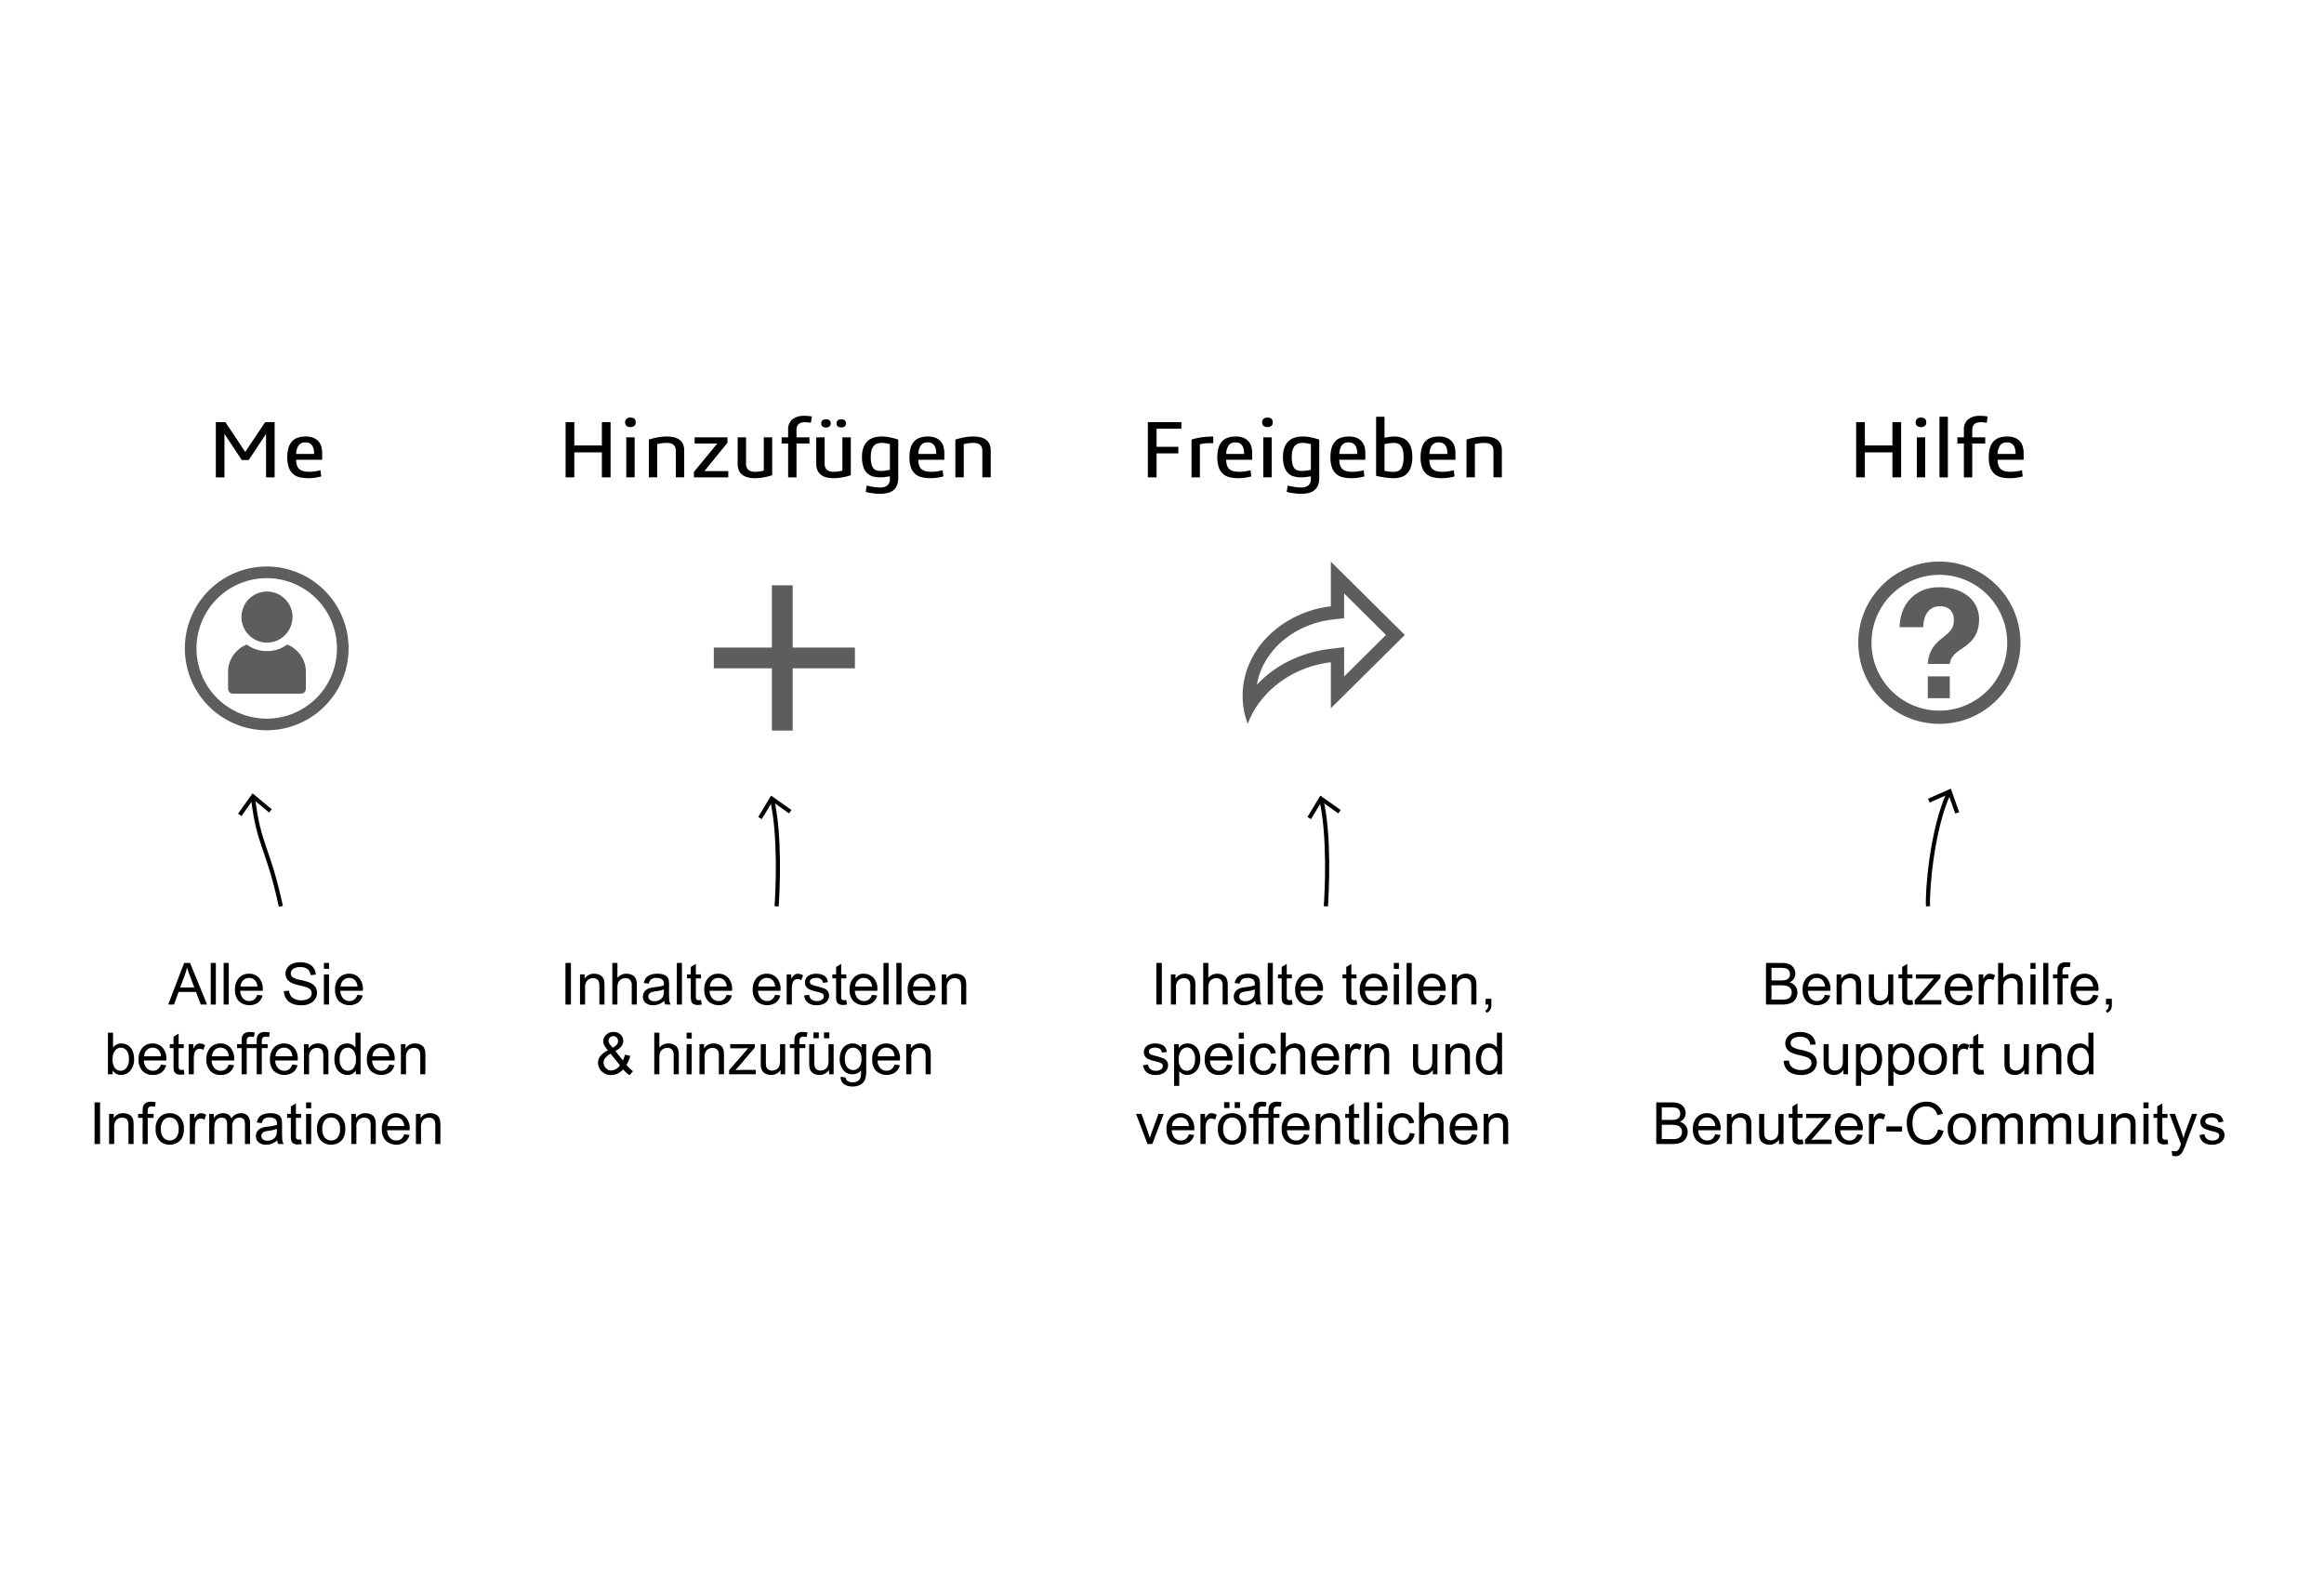 <svg xmlns="http://www.w3.org/2000/svg" viewBox="0 0 560 380">
  <g>
    <g>
      <g>
        <path d="M40.525,242l3.849-10.021H45.8L49.9,242h-1.51l-1.169-3.035H43.034L41.934,242Zm2.892-4.115h3.4l-1.045-2.776q-.478-1.263-.711-2.078a12.808,12.808,0,0,1-.54,1.914Z"/>
        <path d="M50.779,242V231.976H52.01V242Z"/>
        <path d="M53.89,242V231.976h1.23V242Z"/>
        <path d="M62,239.659l1.272.157a3.1,3.1,0,0,1-1.115,1.73,3.777,3.777,0,0,1-4.6-.365,3.837,3.837,0,0,1-.933-2.752,4.013,4.013,0,0,1,.944-2.844,3.193,3.193,0,0,1,2.447-1.012,3.107,3.107,0,0,1,2.379.991,3.943,3.943,0,0,1,.923,2.79c0,.073,0,.182-.007.328H57.889a2.791,2.791,0,0,0,.676,1.832,2.015,2.015,0,0,0,1.518.635,1.882,1.882,0,0,0,1.155-.355A2.355,2.355,0,0,0,62,239.659Zm-4.04-1.989h4.054a2.467,2.467,0,0,0-.465-1.374,1.886,1.886,0,0,0-1.525-.711,1.956,1.956,0,0,0-1.425.567A2.249,2.249,0,0,0,57.957,237.67Z"/>
        <path d="M68.409,238.777l1.251-.109a2.749,2.749,0,0,0,.414,1.234,2.254,2.254,0,0,0,1.008.78,3.822,3.822,0,0,0,1.538.3,3.693,3.693,0,0,0,1.34-.226,1.864,1.864,0,0,0,.865-.618,1.438,1.438,0,0,0,.283-.859,1.3,1.3,0,0,0-.273-.823,2.026,2.026,0,0,0-.9-.592,17.951,17.951,0,0,0-1.785-.488,9.166,9.166,0,0,1-1.934-.626,2.7,2.7,0,0,1-1.07-.933,2.285,2.285,0,0,1-.352-1.248,2.549,2.549,0,0,1,.431-1.418,2.672,2.672,0,0,1,1.257-1,4.792,4.792,0,0,1,1.839-.341,5.033,5.033,0,0,1,1.966.359,2.832,2.832,0,0,1,1.309,1.056,3.038,3.038,0,0,1,.492,1.579l-1.272.1a2.053,2.053,0,0,0-.693-1.436,2.705,2.705,0,0,0-1.747-.485,2.8,2.8,0,0,0-1.753.441,1.322,1.322,0,0,0-.551,1.063,1.137,1.137,0,0,0,.39.888,5.27,5.27,0,0,0,2,.715,13.186,13.186,0,0,1,2.219.639,3.037,3.037,0,0,1,1.292,1.022,2.489,2.489,0,0,1,.417,1.425,2.732,2.732,0,0,1-.458,1.508,3.017,3.017,0,0,1-1.316,1.1,4.586,4.586,0,0,1-1.931.393,5.755,5.755,0,0,1-2.28-.4,3.192,3.192,0,0,1-1.443-1.192A3.388,3.388,0,0,1,68.409,238.777Z"/>
        <path d="M78.048,233.391v-1.415h1.23v1.415Zm0,8.606v-7.26h1.23V242Z"/>
        <path d="M86.121,239.659l1.272.157a3.1,3.1,0,0,1-1.115,1.73,3.777,3.777,0,0,1-4.6-.365,3.837,3.837,0,0,1-.933-2.752,4.013,4.013,0,0,1,.944-2.844,3.193,3.193,0,0,1,2.447-1.012,3.106,3.106,0,0,1,2.379.991,3.943,3.943,0,0,1,.923,2.79c0,.073,0,.182-.007.328H82.013a2.791,2.791,0,0,0,.676,1.832,2.015,2.015,0,0,0,1.518.635,1.882,1.882,0,0,0,1.155-.355A2.355,2.355,0,0,0,86.121,239.659Zm-4.04-1.989h4.054a2.467,2.467,0,0,0-.465-1.374,1.886,1.886,0,0,0-1.524-.711,1.957,1.957,0,0,0-1.426.567A2.249,2.249,0,0,0,82.081,237.67Z"/>
        <path d="M27.154,258.8H26.013V248.775h1.23v3.576a2.435,2.435,0,0,1,1.989-.978,3.028,3.028,0,0,1,1.268.271,2.573,2.573,0,0,1,.985.758,3.685,3.685,0,0,1,.605,1.179,4.863,4.863,0,0,1,.219,1.477,4.145,4.145,0,0,1-.923,2.884,2.884,2.884,0,0,1-2.215,1.019,2.311,2.311,0,0,1-2.017-1.073Zm-.013-3.685A3.767,3.767,0,0,0,27.5,257a1.759,1.759,0,0,0,2.967.25,3.185,3.185,0,0,0,.588-2.089,3.238,3.238,0,0,0-.564-2.1,1.716,1.716,0,0,0-1.364-.677,1.766,1.766,0,0,0-1.394.7A3.069,3.069,0,0,0,27.141,255.112Z"/>
        <path d="M38.775,256.459l1.272.157a3.106,3.106,0,0,1-1.114,1.73,3.353,3.353,0,0,1-2.079.615,3.318,3.318,0,0,1-2.525-.981,3.833,3.833,0,0,1-.933-2.751,4.013,4.013,0,0,1,.943-2.844,3.2,3.2,0,0,1,2.447-1.012,3.106,3.106,0,0,1,2.379.991,3.941,3.941,0,0,1,.923,2.789c0,.074,0,.183-.007.328H34.667a2.782,2.782,0,0,0,.677,1.832,2.013,2.013,0,0,0,1.517.636,1.883,1.883,0,0,0,1.156-.355A2.365,2.365,0,0,0,38.775,256.459Zm-4.04-1.989h4.054a2.454,2.454,0,0,0-.465-1.374,1.886,1.886,0,0,0-1.524-.711,1.955,1.955,0,0,0-1.425.567A2.246,2.246,0,0,0,34.735,254.47Z"/>
        <path d="M44.278,257.7l.178,1.087a4.558,4.558,0,0,1-.93.11,2.109,2.109,0,0,1-1.039-.212,1.184,1.184,0,0,1-.519-.557,4.411,4.411,0,0,1-.151-1.453v-4.177h-.9v-.957h.9v-1.8L43.041,249v2.536h1.237v.957H43.041v4.245a2.149,2.149,0,0,0,.065.677.5.5,0,0,0,.212.239.81.81,0,0,0,.42.089A3.826,3.826,0,0,0,44.278,257.7Z"/>
        <path d="M45.468,258.8v-7.26h1.107v1.1a3.014,3.014,0,0,1,.783-1.019,1.365,1.365,0,0,1,.789-.246,2.4,2.4,0,0,1,1.265.4l-.424,1.141a1.753,1.753,0,0,0-.9-.266,1.173,1.173,0,0,0-.725.243,1.313,1.313,0,0,0-.458.673A4.812,4.812,0,0,0,46.7,255v3.8Z"/>
        <path d="M55.113,256.459l1.272.157a3.106,3.106,0,0,1-1.114,1.73,3.353,3.353,0,0,1-2.079.615,3.318,3.318,0,0,1-2.525-.981,3.829,3.829,0,0,1-.934-2.751,4.013,4.013,0,0,1,.944-2.844,3.2,3.2,0,0,1,2.447-1.012,3.106,3.106,0,0,1,2.379.991,3.941,3.941,0,0,1,.923,2.789c0,.074,0,.183-.007.328H51.005a2.782,2.782,0,0,0,.677,1.832,2.012,2.012,0,0,0,1.517.636,1.88,1.88,0,0,0,1.155-.355A2.36,2.36,0,0,0,55.113,256.459Zm-4.04-1.989h4.054a2.461,2.461,0,0,0-.465-1.374,1.886,1.886,0,0,0-1.524-.711,1.959,1.959,0,0,0-1.426.567A2.249,2.249,0,0,0,51.073,254.47Z"/>
        <path d="M58.224,258.8v-6.3H57.137v-.957h1.087v-.772a3.369,3.369,0,0,1,.13-1.087,1.576,1.576,0,0,1,.625-.776,2.255,2.255,0,0,1,1.254-.3,6.038,6.038,0,0,1,1.149.124L61.2,249.8a4.178,4.178,0,0,0-.724-.069,1.079,1.079,0,0,0-.793.24,1.3,1.3,0,0,0-.233.895v.67h1.415v.957H59.447v6.3Z"/>
        <path d="M61.86,258.8v-6.3H60.773v-.957H61.86v-.772a3.4,3.4,0,0,1,.13-1.087,1.578,1.578,0,0,1,.626-.776,2.255,2.255,0,0,1,1.254-.3,6.046,6.046,0,0,1,1.149.124l-.185,1.073a4.189,4.189,0,0,0-.725-.069,1.082,1.082,0,0,0-.793.24,1.3,1.3,0,0,0-.232.895v.67H64.5v.957H63.084v6.3Z"/>
        <path d="M70.426,256.459l1.271.157a3.1,3.1,0,0,1-1.114,1.73,3.775,3.775,0,0,1-4.6-.366,3.833,3.833,0,0,1-.933-2.751,4.013,4.013,0,0,1,.943-2.844,3.2,3.2,0,0,1,2.448-1.012,3.105,3.105,0,0,1,2.378.991,3.936,3.936,0,0,1,.923,2.789c0,.074,0,.183-.007.328H66.317a2.787,2.787,0,0,0,.677,1.832,2.016,2.016,0,0,0,1.518.636,1.882,1.882,0,0,0,1.155-.355A2.36,2.36,0,0,0,70.426,256.459Zm-4.04-1.989h4.053a2.454,2.454,0,0,0-.464-1.374,1.886,1.886,0,0,0-1.525-.711,1.955,1.955,0,0,0-1.425.567A2.249,2.249,0,0,0,66.386,254.47Z"/>
        <path d="M73.242,258.8v-7.26H74.35v1.032a2.61,2.61,0,0,1,2.31-1.2,3.036,3.036,0,0,1,1.207.236,1.907,1.907,0,0,1,.823.619,2.362,2.362,0,0,1,.383.909,6.984,6.984,0,0,1,.069,1.2V258.8H77.911v-4.416a3.332,3.332,0,0,0-.143-1.124,1.182,1.182,0,0,0-.51-.595,1.617,1.617,0,0,0-.858-.223,2,2,0,0,0-1.357.5,2.465,2.465,0,0,0-.57,1.894V258.8Z"/>
        <path d="M85.738,258.8v-.916a2.256,2.256,0,0,1-2.03,1.08,2.838,2.838,0,0,1-1.6-.479,3.131,3.131,0,0,1-1.128-1.336,4.612,4.612,0,0,1-.4-1.972,5.169,5.169,0,0,1,.362-1.972,2.855,2.855,0,0,1,1.087-1.357,2.9,2.9,0,0,1,1.62-.472,2.422,2.422,0,0,1,2,1v-3.6H86.88V258.8Zm-3.889-3.623a3.146,3.146,0,0,0,.588,2.085,1.769,1.769,0,0,0,1.387.69,1.742,1.742,0,0,0,1.371-.659,3.043,3.043,0,0,0,.564-2.014,3.419,3.419,0,0,0-.574-2.187,1.766,1.766,0,0,0-1.415-.7,1.7,1.7,0,0,0-1.371.67A3.307,3.307,0,0,0,81.849,255.174Z"/>
        <path d="M93.784,256.459l1.272.157a3.1,3.1,0,0,1-1.115,1.73,3.775,3.775,0,0,1-4.6-.366,3.833,3.833,0,0,1-.933-2.751,4.013,4.013,0,0,1,.944-2.844,3.194,3.194,0,0,1,2.447-1.012,3.106,3.106,0,0,1,2.379.991,3.941,3.941,0,0,1,.923,2.789c0,.074,0,.183-.007.328H89.676a2.782,2.782,0,0,0,.677,1.832,2.012,2.012,0,0,0,1.517.636,1.88,1.88,0,0,0,1.155-.355A2.36,2.36,0,0,0,93.784,256.459Zm-4.04-1.989H93.8a2.461,2.461,0,0,0-.465-1.374,1.886,1.886,0,0,0-1.524-.711,1.959,1.959,0,0,0-1.426.567A2.249,2.249,0,0,0,89.744,254.47Z"/>
        <path d="M96.6,258.8v-7.26h1.107v1.032a2.61,2.61,0,0,1,2.311-1.2,3.035,3.035,0,0,1,1.206.236,1.9,1.9,0,0,1,.824.619,2.378,2.378,0,0,1,.383.909,7.121,7.121,0,0,1,.068,1.2V258.8h-1.23v-4.416a3.3,3.3,0,0,0-.144-1.124,1.185,1.185,0,0,0-.509-.595,1.622,1.622,0,0,0-.858-.223,2,2,0,0,0-1.357.5,2.461,2.461,0,0,0-.571,1.894V258.8Z"/>
        <path d="M22.783,275.6V265.576h1.326V275.6Z"/>
        <path d="M26.29,275.6v-7.26H27.4v1.032a2.608,2.608,0,0,1,2.311-1.2,3.034,3.034,0,0,1,1.206.235,1.889,1.889,0,0,1,.824.619,2.376,2.376,0,0,1,.383.91,7.1,7.1,0,0,1,.068,1.2V275.6H30.958v-4.416a3.313,3.313,0,0,0-.143-1.125,1.189,1.189,0,0,0-.509-.6,1.622,1.622,0,0,0-.858-.222,1.991,1.991,0,0,0-1.357.5,2.46,2.46,0,0,0-.571,1.894V275.6Z"/>
        <path d="M34.37,275.6v-6.3H33.283v-.957H34.37v-.773a3.358,3.358,0,0,1,.13-1.086,1.57,1.57,0,0,1,.625-.777,2.255,2.255,0,0,1,1.254-.3,6.031,6.031,0,0,1,1.149.123l-.185,1.074a4.082,4.082,0,0,0-.724-.069,1.074,1.074,0,0,0-.793.239,1.3,1.3,0,0,0-.233.9v.67h1.415v.957H35.593v6.3Z"/>
        <path d="M37.507,271.968a3.744,3.744,0,0,1,1.121-2.988,3.379,3.379,0,0,1,2.284-.806,3.259,3.259,0,0,1,2.447.98,3.737,3.737,0,0,1,.95,2.711,4.8,4.8,0,0,1-.42,2.2,2.975,2.975,0,0,1-1.224,1.248,3.567,3.567,0,0,1-1.753.445,3.265,3.265,0,0,1-2.465-.978A3.908,3.908,0,0,1,37.507,271.968Zm1.265,0a3.094,3.094,0,0,0,.608,2.088,2.026,2.026,0,0,0,3.056,0,3.165,3.165,0,0,0,.608-2.126,3,3,0,0,0-.611-2.041,2.029,2.029,0,0,0-3.053,0A3.08,3.08,0,0,0,38.772,271.968Z"/>
        <path d="M45.738,275.6v-7.26h1.107v1.1a3.008,3.008,0,0,1,.783-1.018,1.365,1.365,0,0,1,.789-.246,2.4,2.4,0,0,1,1.265.4l-.424,1.142a1.755,1.755,0,0,0-.9-.267,1.173,1.173,0,0,0-.725.243,1.321,1.321,0,0,0-.458.673,4.819,4.819,0,0,0-.2,1.436v3.8Z"/>
        <path d="M50.414,275.6v-7.26h1.1v1.018a2.6,2.6,0,0,1,.909-.858,2.561,2.561,0,0,1,1.292-.324,2.383,2.383,0,0,1,1.323.335,1.786,1.786,0,0,1,.728.936,2.607,2.607,0,0,1,2.242-1.271,2.21,2.21,0,0,1,1.661.6,2.556,2.556,0,0,1,.581,1.843V275.6H59.027v-4.574a3.36,3.36,0,0,0-.12-1.063,1.025,1.025,0,0,0-.434-.523,1.353,1.353,0,0,0-.738-.2,1.723,1.723,0,0,0-1.272.509,2.245,2.245,0,0,0-.505,1.631V275.6H54.727v-4.717a2.074,2.074,0,0,0-.3-1.231,1.14,1.14,0,0,0-.984-.41,1.785,1.785,0,0,0-.961.274,1.552,1.552,0,0,0-.639.8,4.51,4.51,0,0,0-.2,1.518V275.6Z"/>
        <path d="M66.813,274.7a4.611,4.611,0,0,1-1.316.82,3.79,3.79,0,0,1-1.357.24,2.643,2.643,0,0,1-1.839-.585,1.931,1.931,0,0,1-.642-1.493A2.018,2.018,0,0,1,62.537,272a2.953,2.953,0,0,1,.885-.4,8.52,8.52,0,0,1,1.094-.185,11.269,11.269,0,0,0,2.194-.424c.005-.169.007-.276.007-.321a1.36,1.36,0,0,0-.348-1.06,2.062,2.062,0,0,0-1.4-.417,2.177,2.177,0,0,0-1.281.3,1.858,1.858,0,0,0-.612,1.077l-1.2-.164a2.981,2.981,0,0,1,.54-1.248,2.364,2.364,0,0,1,1.087-.731,4.845,4.845,0,0,1,1.647-.256,4.332,4.332,0,0,1,1.511.219,1.99,1.99,0,0,1,.854.549,1.944,1.944,0,0,1,.383.838,6.911,6.911,0,0,1,.062,1.135v1.641a17.551,17.551,0,0,0,.078,2.17,2.738,2.738,0,0,0,.311.872H67.059A2.641,2.641,0,0,1,66.813,274.7Zm-.1-2.748a9.051,9.051,0,0,1-2.009.465,4.569,4.569,0,0,0-1.074.246,1.079,1.079,0,0,0-.485.4,1.089,1.089,0,0,0,.2,1.406,1.606,1.606,0,0,0,1.09.328,2.532,2.532,0,0,0,1.265-.312,1.915,1.915,0,0,0,.813-.85,2.966,2.966,0,0,0,.2-1.231Z"/>
        <path d="M72.548,274.5l.178,1.087a4.623,4.623,0,0,1-.93.109,2.109,2.109,0,0,1-1.039-.212,1.184,1.184,0,0,1-.519-.557,4.4,4.4,0,0,1-.151-1.452V269.3h-.9v-.957h.9v-1.8l1.224-.738v2.536h1.237v.957H71.311v4.245a2.158,2.158,0,0,0,.065.677.52.52,0,0,0,.212.239.82.82,0,0,0,.42.089A4.153,4.153,0,0,0,72.548,274.5Z"/>
        <path d="M73.758,266.991v-1.415h1.231v1.415Zm0,8.607v-7.26h1.231v7.26Z"/>
        <path d="M76.4,271.968a3.74,3.74,0,0,1,1.121-2.988,3.375,3.375,0,0,1,2.283-.806,3.259,3.259,0,0,1,2.447.98,3.733,3.733,0,0,1,.951,2.711,4.8,4.8,0,0,1-.421,2.2,2.973,2.973,0,0,1-1.223,1.248,3.57,3.57,0,0,1-1.754.445,3.261,3.261,0,0,1-2.464-.978A3.9,3.9,0,0,1,76.4,271.968Zm1.264,0a3.089,3.089,0,0,0,.609,2.088,2.026,2.026,0,0,0,3.056,0,3.17,3.17,0,0,0,.608-2.126,3,3,0,0,0-.612-2.041,2.028,2.028,0,0,0-3.052,0A3.075,3.075,0,0,0,77.668,271.968Z"/>
        <path d="M84.648,275.6v-7.26h1.107v1.032a2.61,2.61,0,0,1,2.311-1.2,3.031,3.031,0,0,1,1.206.235,1.889,1.889,0,0,1,.824.619,2.376,2.376,0,0,1,.383.91,7.1,7.1,0,0,1,.068,1.2V275.6h-1.23v-4.416a3.308,3.308,0,0,0-.144-1.125,1.18,1.18,0,0,0-.509-.6,1.622,1.622,0,0,0-.858-.222,1.993,1.993,0,0,0-1.357.5,2.463,2.463,0,0,0-.571,1.894V275.6Z"/>
        <path d="M97.4,273.26l1.271.157a3.1,3.1,0,0,1-1.114,1.729,3.771,3.771,0,0,1-4.6-.366,3.831,3.831,0,0,1-.933-2.751,4.007,4.007,0,0,1,.943-2.843,3.193,3.193,0,0,1,2.448-1.012,3.1,3.1,0,0,1,2.378.991,3.933,3.933,0,0,1,.923,2.789c0,.072,0,.182-.007.328H93.3a2.791,2.791,0,0,0,.677,1.832,2.016,2.016,0,0,0,1.518.636,1.888,1.888,0,0,0,1.155-.355A2.369,2.369,0,0,0,97.4,273.26Zm-4.04-1.989h4.053a2.454,2.454,0,0,0-.464-1.375,1.885,1.885,0,0,0-1.525-.71,1.951,1.951,0,0,0-1.425.567A2.245,2.245,0,0,0,93.364,271.271Z"/>
        <path d="M100.22,275.6v-7.26h1.108v1.032a2.607,2.607,0,0,1,2.31-1.2,3.036,3.036,0,0,1,1.207.235,1.892,1.892,0,0,1,.823.619,2.345,2.345,0,0,1,.383.91,6.96,6.96,0,0,1,.069,1.2V275.6h-1.231v-4.416a3.338,3.338,0,0,0-.143-1.125,1.186,1.186,0,0,0-.51-.6,1.617,1.617,0,0,0-.858-.222,1.993,1.993,0,0,0-1.357.5,2.464,2.464,0,0,0-.57,1.894V275.6Z"/>
      </g>
      <g>
        <path d="M52.01,114.994v-13.3h2.3l4.78,7.18,4.8-7.18h2.28v13.3H64.11v-10.46l-4.18,6.28H58.25l-4.16-6.28v10.46Z"/>
        <path d="M71.35,110.754a5.065,5.065,0,0,0,.179,1.269,2.091,2.091,0,0,0,.52.911,2.255,2.255,0,0,0,.96.541,5.438,5.438,0,0,0,1.52.179c.214,0,.447-.009.7-.03s.5-.05.75-.09.48-.08.7-.12.4-.08.549-.12l.181,1.479a12.512,12.512,0,0,1-1.41.291,11,11,0,0,1-1.69.13,9.18,9.18,0,0,1-2.081-.219,3.7,3.7,0,0,1-1.6-.791,3.74,3.74,0,0,1-1.029-1.539,7.01,7.01,0,0,1-.371-2.471,7.749,7.749,0,0,1,.311-2.36,3.841,3.841,0,0,1,.89-1.55,3.347,3.347,0,0,1,1.409-.85,6.186,6.186,0,0,1,1.85-.26,4.83,4.83,0,0,1,1.761.29,3.36,3.36,0,0,1,1.23.81,3.2,3.2,0,0,1,.719,1.26,5.565,5.565,0,0,1,.23,1.66v1.58Zm4.339-1.4q0-2.779-2.06-2.78a1.934,1.934,0,0,0-1.659.7,3.856,3.856,0,0,0-.6,2.081Z"/>
      </g>
      <g>
        <path d="M67.679,218.333c-3.154-14.56-5.367-14.594-6.7-26.132" fill="none" stroke="#000" stroke-miterlimit="10"/>
        <polygon points="65.478 194.962 64.839 195.733 61.049 192.579 58.18 196.591 57.367 196.008 60.861 191.123 65.478 194.962"/>
      </g>
      <g>
        <path d="M64.27,139.274A16.925,16.925,0,1,1,47.345,156.2,16.943,16.943,0,0,1,64.27,139.274m0-2.8A19.725,19.725,0,1,0,83.994,156.2,19.725,19.725,0,0,0,64.27,136.474Z" fill="#5b5d5e"/>
        <path d="M69.19,155.271a6.664,6.664,0,0,1,1.816,1.04,7.417,7.417,0,0,1,1.419,1.506,7.045,7.045,0,0,1,.937,1.874,6.822,6.822,0,0,1,.337,2.137v4.1a1.15,1.15,0,0,1-1.172,1.171H56.134a1.148,1.148,0,0,1-1.171-1.171v-4.1a6.792,6.792,0,0,1,.336-2.137,7.045,7.045,0,0,1,.937-1.874,7.4,7.4,0,0,1,1.42-1.506,6.659,6.659,0,0,1,1.815-1.04,7.91,7.91,0,0,0,2.268,1.17,8.186,8.186,0,0,0,2.592.411A8.043,8.043,0,0,0,69.19,155.271Zm1.289-6.617A5.991,5.991,0,0,1,70,151.04a6.161,6.161,0,0,1-3.264,3.279,6.16,6.16,0,0,1-4.787,0,6.124,6.124,0,0,1-3.278-3.279,6.169,6.169,0,0,1,0-4.786,6.17,6.17,0,0,1,3.278-3.265,6.184,6.184,0,0,1,4.787,0A6.208,6.208,0,0,1,70,146.254,5.964,5.964,0,0,1,70.479,148.654Z" fill="#5b5d5e"/>
      </g>
    </g>
    <g>
      <g>
        <path d="M136.254,242V231.977h1.326V242Z"/>
        <path d="M139.761,242v-7.26h1.107v1.033a2.609,2.609,0,0,1,2.311-1.2,3.014,3.014,0,0,1,1.206.236,1.889,1.889,0,0,1,.824.619,2.371,2.371,0,0,1,.383.909,7.1,7.1,0,0,1,.068,1.2V242h-1.23v-4.416a3.308,3.308,0,0,0-.144-1.125,1.189,1.189,0,0,0-.509-.595,1.631,1.631,0,0,0-.858-.221,1.991,1.991,0,0,0-1.357.5,2.462,2.462,0,0,0-.571,1.893V242Z"/>
        <path d="M147.547,242V231.977h1.23v3.595a2.748,2.748,0,0,1,2.174-1,2.934,2.934,0,0,1,1.4.318,1.865,1.865,0,0,1,.851.879,4.044,4.044,0,0,1,.256,1.626V242h-1.231v-4.6a1.9,1.9,0,0,0-.4-1.343,1.486,1.486,0,0,0-1.132-.42,2.006,2.006,0,0,0-1.029.283,1.6,1.6,0,0,0-.687.77,3.539,3.539,0,0,0-.205,1.339V242Z"/>
        <path d="M160.07,241.1a4.606,4.606,0,0,1-1.316.82,3.812,3.812,0,0,1-1.357.239,2.636,2.636,0,0,1-1.838-.585,1.927,1.927,0,0,1-.643-1.493,2.025,2.025,0,0,1,.878-1.682,3.021,3.021,0,0,1,.886-.4,8.679,8.679,0,0,1,1.093-.185,11.3,11.3,0,0,0,2.195-.423c0-.169.007-.277.007-.322a1.358,1.358,0,0,0-.349-1.059,2.054,2.054,0,0,0-1.4-.417,2.181,2.181,0,0,0-1.282.3,1.861,1.861,0,0,0-.612,1.078l-1.2-.164a2.97,2.97,0,0,1,.54-1.248,2.363,2.363,0,0,1,1.087-.732,4.845,4.845,0,0,1,1.647-.256,4.332,4.332,0,0,1,1.511.219,1.992,1.992,0,0,1,.855.55,1.926,1.926,0,0,1,.382.838,6.9,6.9,0,0,1,.062,1.134v1.641a17.25,17.25,0,0,0,.079,2.17,2.721,2.721,0,0,0,.311.872h-1.286A2.642,2.642,0,0,1,160.07,241.1Zm-.1-2.749a9.077,9.077,0,0,1-2.01.465,4.649,4.649,0,0,0-1.073.246,1.072,1.072,0,0,0-.486.4,1.09,1.09,0,0,0,.2,1.405,1.6,1.6,0,0,0,1.09.328,2.529,2.529,0,0,0,1.265-.311,1.92,1.92,0,0,0,.814-.851,2.974,2.974,0,0,0,.2-1.23Z"/>
        <path d="M163.092,242V231.977h1.23V242Z"/>
        <path d="M168.916,240.9l.178,1.087a4.558,4.558,0,0,1-.93.11,2.117,2.117,0,0,1-1.039-.212,1.193,1.193,0,0,1-.52-.558,4.408,4.408,0,0,1-.15-1.452V235.7h-.9v-.957h.9v-1.8l1.224-.738v2.536h1.237v.957h-1.237v4.245a2.122,2.122,0,0,0,.065.677.505.505,0,0,0,.212.239.82.82,0,0,0,.42.089A3.982,3.982,0,0,0,168.916,240.9Z"/>
        <path d="M175.089,239.66l1.271.157a3.1,3.1,0,0,1-1.114,1.73,3.775,3.775,0,0,1-4.6-.366,3.834,3.834,0,0,1-.933-2.751,4.01,4.01,0,0,1,.943-2.844,3.193,3.193,0,0,1,2.448-1.012,3.105,3.105,0,0,1,2.379.991,3.939,3.939,0,0,1,.922,2.789c0,.073,0,.182-.006.329H170.98a2.793,2.793,0,0,0,.677,1.832,2.018,2.018,0,0,0,1.518.635,1.888,1.888,0,0,0,1.155-.355A2.36,2.36,0,0,0,175.089,239.66Zm-4.04-1.989H175.1a2.461,2.461,0,0,0-.465-1.374,1.883,1.883,0,0,0-1.525-.711,1.951,1.951,0,0,0-1.425.567A2.245,2.245,0,0,0,171.049,237.671Z"/>
        <path d="M186.765,239.66l1.271.157a3.106,3.106,0,0,1-1.114,1.73,3.775,3.775,0,0,1-4.6-.366,3.834,3.834,0,0,1-.933-2.751,4.01,4.01,0,0,1,.943-2.844,3.192,3.192,0,0,1,2.447-1.012,3.1,3.1,0,0,1,2.379.991,3.934,3.934,0,0,1,.923,2.789c0,.073,0,.182-.007.329h-5.414a2.793,2.793,0,0,0,.677,1.832,2.018,2.018,0,0,0,1.518.635,1.888,1.888,0,0,0,1.155-.355A2.36,2.36,0,0,0,186.765,239.66Zm-4.04-1.989h4.053a2.446,2.446,0,0,0-.465-1.374,1.881,1.881,0,0,0-1.524-.711,1.951,1.951,0,0,0-1.425.567A2.245,2.245,0,0,0,182.725,237.671Z"/>
        <path d="M189.567,242v-7.26h1.108v1.1a2.991,2.991,0,0,1,.783-1.019,1.365,1.365,0,0,1,.789-.246,2.4,2.4,0,0,1,1.265.4l-.424,1.141a1.768,1.768,0,0,0-.9-.266,1.176,1.176,0,0,0-.725.242,1.318,1.318,0,0,0-.458.674,4.78,4.78,0,0,0-.2,1.435V242Z"/>
        <path d="M193.751,239.831l1.217-.191a1.7,1.7,0,0,0,.571,1.121,1.987,1.987,0,0,0,1.309.389,1.921,1.921,0,0,0,1.257-.345,1.031,1.031,0,0,0,.411-.81.746.746,0,0,0-.363-.656,5.27,5.27,0,0,0-1.257-.417,11.51,11.51,0,0,1-1.877-.592,1.79,1.79,0,0,1-1.063-1.664,1.871,1.871,0,0,1,.222-.9,1.988,1.988,0,0,1,.6-.687,2.522,2.522,0,0,1,.783-.359,3.716,3.716,0,0,1,1.063-.147,4.2,4.2,0,0,1,1.5.246,2.041,2.041,0,0,1,.954.666,2.62,2.62,0,0,1,.424,1.125l-1.2.164a1.315,1.315,0,0,0-.475-.875,1.739,1.739,0,0,0-1.111-.314,2.012,2.012,0,0,0-1.21.28.814.814,0,0,0-.362.656.681.681,0,0,0,.15.431,1.084,1.084,0,0,0,.472.328c.123.045.485.151,1.086.315a15.267,15.267,0,0,1,1.822.57,1.829,1.829,0,0,1,.81.647,1.8,1.8,0,0,1,.294,1.052,2.058,2.058,0,0,1-.359,1.158,2.311,2.311,0,0,1-1.035.841,3.759,3.759,0,0,1-1.532.3,3.408,3.408,0,0,1-2.156-.588A2.733,2.733,0,0,1,193.751,239.831Z"/>
        <path d="M203.93,240.9l.177,1.087a4.557,4.557,0,0,1-.929.11,2.117,2.117,0,0,1-1.039-.212,1.188,1.188,0,0,1-.52-.558,4.408,4.408,0,0,1-.15-1.452V235.7h-.9v-.957h.9v-1.8l1.223-.738v2.536h1.238v.957h-1.238v4.245a2.153,2.153,0,0,0,.065.677.516.516,0,0,0,.212.239.824.824,0,0,0,.421.089A4,4,0,0,0,203.93,240.9Z"/>
        <path d="M210.1,239.66l1.271.157a3.106,3.106,0,0,1-1.114,1.73,3.775,3.775,0,0,1-4.6-.366,3.834,3.834,0,0,1-.933-2.751,4.01,4.01,0,0,1,.943-2.844,3.192,3.192,0,0,1,2.447-1.012,3.1,3.1,0,0,1,2.379.991,3.939,3.939,0,0,1,.923,2.789c0,.073,0,.182-.007.329h-5.414a2.793,2.793,0,0,0,.677,1.832,2.018,2.018,0,0,0,1.517.635,1.889,1.889,0,0,0,1.156-.355A2.36,2.36,0,0,0,210.1,239.66Zm-4.04-1.989h4.053a2.446,2.446,0,0,0-.465-1.374,1.883,1.883,0,0,0-1.524-.711,1.951,1.951,0,0,0-1.425.567A2.241,2.241,0,0,0,206.063,237.671Z"/>
        <path d="M212.892,242V231.977h1.23V242Z"/>
        <path d="M216,242V231.977h1.23V242Z"/>
        <path d="M224.109,239.66l1.272.157a3.106,3.106,0,0,1-1.114,1.73,3.353,3.353,0,0,1-2.079.615,3.318,3.318,0,0,1-2.525-.981,3.835,3.835,0,0,1-.934-2.751,4.01,4.01,0,0,1,.944-2.844,3.192,3.192,0,0,1,2.447-1.012,3.1,3.1,0,0,1,2.379.991,3.939,3.939,0,0,1,.923,2.789c0,.073,0,.182-.007.329H220a2.788,2.788,0,0,0,.677,1.832,2.015,2.015,0,0,0,1.517.635,1.891,1.891,0,0,0,1.156-.355A2.365,2.365,0,0,0,224.109,239.66Zm-4.04-1.989h4.054a2.454,2.454,0,0,0-.465-1.374,1.883,1.883,0,0,0-1.524-.711,1.955,1.955,0,0,0-1.426.567A2.245,2.245,0,0,0,220.069,237.671Z"/>
        <path d="M226.926,242v-7.26h1.107v1.033a2.609,2.609,0,0,1,2.311-1.2,3.014,3.014,0,0,1,1.206.236,1.889,1.889,0,0,1,.824.619,2.371,2.371,0,0,1,.383.909,7.1,7.1,0,0,1,.068,1.2V242H231.6v-4.416a3.308,3.308,0,0,0-.144-1.125,1.189,1.189,0,0,0-.509-.595,1.631,1.631,0,0,0-.858-.221,1.991,1.991,0,0,0-1.357.5,2.462,2.462,0,0,0-.571,1.893V242Z"/>
        <path d="M150.155,257.615a4.215,4.215,0,0,1-1.326,1.015,3.6,3.6,0,0,1-1.552.339,3.07,3.07,0,0,1-2.441-1.039,2.833,2.833,0,0,1-.731-1.894,2.62,2.62,0,0,1,.6-1.679,4.991,4.991,0,0,1,1.788-1.315,6.045,6.045,0,0,1-.9-1.265,2.221,2.221,0,0,1-.225-.936,2.093,2.093,0,0,1,.707-1.57,2.5,2.5,0,0,1,1.781-.666,2.314,2.314,0,0,1,1.678.629,2.024,2.024,0,0,1,.653,1.511q0,1.428-1.893,2.441l1.8,2.29a5.681,5.681,0,0,0,.479-1.4l1.278.273a6.989,6.989,0,0,1-.888,2.161,7.164,7.164,0,0,0,1.565,1.538l-.827.977A7.169,7.169,0,0,1,150.155,257.615Zm-.773-.97-2.256-2.8a4.315,4.315,0,0,0-1.346,1.1,1.779,1.779,0,0,0-.349,1.009,2.148,2.148,0,0,0,.486,1.265,1.608,1.608,0,0,0,1.374.656,2.263,2.263,0,0,0,1.145-.346A2.763,2.763,0,0,0,149.382,256.645Zm-1.729-4.252a3.275,3.275,0,0,0,1.035-.828,1.386,1.386,0,0,0,.236-.786,1.138,1.138,0,0,0-.324-.838,1.106,1.106,0,0,0-.81-.324,1.147,1.147,0,0,0-.831.321,1.053,1.053,0,0,0-.332.787,1.154,1.154,0,0,0,.12.488,2.563,2.563,0,0,0,.359.544Z"/>
        <path d="M157.654,258.8V248.776h1.23v3.6a2.747,2.747,0,0,1,2.174-1,2.927,2.927,0,0,1,1.4.317,1.867,1.867,0,0,1,.852.879,4.064,4.064,0,0,1,.256,1.627v4.6h-1.231v-4.6a1.9,1.9,0,0,0-.4-1.343,1.486,1.486,0,0,0-1.132-.42,2,2,0,0,0-1.029.283,1.6,1.6,0,0,0-.687.769,3.548,3.548,0,0,0-.205,1.34V258.8Z"/>
        <path d="M165.447,250.191v-1.415h1.23v1.415Zm0,8.607v-7.26h1.23v7.26Z"/>
        <path d="M168.55,258.8v-7.26h1.108v1.032a2.607,2.607,0,0,1,2.31-1.2,3.036,3.036,0,0,1,1.207.235,1.9,1.9,0,0,1,.824.62,2.348,2.348,0,0,1,.382.909,6.968,6.968,0,0,1,.069,1.2V258.8h-1.231v-4.416a3.338,3.338,0,0,0-.143-1.125,1.191,1.191,0,0,0-.51-.595,1.626,1.626,0,0,0-.858-.222,1.991,1.991,0,0,0-1.356.5,2.46,2.46,0,0,0-.571,1.894V258.8Z"/>
        <path d="M175.687,258.8v-1l4.621-5.305q-.786.04-1.388.041h-2.96v-1h5.934v.814l-3.931,4.607-.758.841q.826-.061,1.551-.062h3.357v1.06Z"/>
        <path d="M188.094,258.8v-1.067a2.656,2.656,0,0,1-2.3,1.231,2.935,2.935,0,0,1-1.2-.246,1.967,1.967,0,0,1-.827-.619,2.307,2.307,0,0,1-.38-.912,6.283,6.283,0,0,1-.075-1.149v-4.5h1.231v4.026a7.1,7.1,0,0,0,.075,1.3,1.279,1.279,0,0,0,.492.762,1.52,1.52,0,0,0,.93.277,2.018,2.018,0,0,0,1.039-.284,1.576,1.576,0,0,0,.687-.772,3.885,3.885,0,0,0,.2-1.418v-3.89H189.2v7.26Z"/>
        <path d="M191.417,258.8v-6.3H190.33v-.957h1.087v-.772a3.4,3.4,0,0,1,.129-1.087,1.582,1.582,0,0,1,.626-.777,2.255,2.255,0,0,1,1.254-.3,5.966,5.966,0,0,1,1.149.124l-.185,1.073a4.082,4.082,0,0,0-.724-.069,1.074,1.074,0,0,0-.793.24,1.3,1.3,0,0,0-.233.895v.67h1.415v.957H192.64v6.3Z"/>
        <path d="M199.77,258.8v-1.067a2.656,2.656,0,0,1-2.3,1.231,2.933,2.933,0,0,1-1.2-.246,1.977,1.977,0,0,1-.828-.619,2.321,2.321,0,0,1-.379-.912,6.283,6.283,0,0,1-.075-1.149v-4.5h1.23v4.026a7.066,7.066,0,0,0,.076,1.3,1.279,1.279,0,0,0,.492.762,1.519,1.519,0,0,0,.929.277,2.013,2.013,0,0,0,1.039-.284,1.567,1.567,0,0,0,.687-.772,3.86,3.86,0,0,0,.2-1.418v-3.89h1.231v7.26Zm-3.76-8.682v-1.4H197.3v1.4Zm2.55,0v-1.4h1.285v1.4Z"/>
        <path d="M202.573,259.4l1.2.178a1.141,1.141,0,0,0,.417.807,2.053,2.053,0,0,0,1.251.342,2.2,2.2,0,0,0,1.319-.342,1.684,1.684,0,0,0,.629-.957,7.813,7.813,0,0,0,.089-1.579,2.533,2.533,0,0,1-2.01.95,2.74,2.74,0,0,1-2.317-1.08,4.161,4.161,0,0,1-.82-2.591,4.819,4.819,0,0,1,.376-1.918,3,3,0,0,1,1.09-1.356,2.937,2.937,0,0,1,1.678-.479,2.6,2.6,0,0,1,2.119,1.039v-.875h1.135v6.275a5.958,5.958,0,0,1-.345,2.4,2.522,2.522,0,0,1-1.094,1.118,3.8,3.8,0,0,1-1.842.41,3.472,3.472,0,0,1-2.1-.585A1.976,1.976,0,0,1,202.573,259.4Zm1.018-4.361a3.145,3.145,0,0,0,.568,2.085,1.871,1.871,0,0,0,2.843,0,3.044,3.044,0,0,0,.575-2.047,2.98,2.98,0,0,0-.592-2.01,1.827,1.827,0,0,0-1.425-.676,1.771,1.771,0,0,0-1.394.666A2.958,2.958,0,0,0,203.591,255.038Z"/>
        <path d="M215.554,256.46l1.272.157a3.106,3.106,0,0,1-1.115,1.73,3.774,3.774,0,0,1-4.6-.367,3.831,3.831,0,0,1-.933-2.751,4.009,4.009,0,0,1,.944-2.843,3.192,3.192,0,0,1,2.447-1.012,3.1,3.1,0,0,1,2.379.991,3.937,3.937,0,0,1,.923,2.789c0,.073,0,.182-.007.328h-5.414a2.784,2.784,0,0,0,.677,1.832,2.012,2.012,0,0,0,1.517.636,1.886,1.886,0,0,0,1.155-.355A2.369,2.369,0,0,0,215.554,256.46Zm-4.04-1.989h4.054a2.456,2.456,0,0,0-.465-1.374,1.883,1.883,0,0,0-1.524-.711,1.955,1.955,0,0,0-1.426.567A2.245,2.245,0,0,0,211.514,254.471Z"/>
        <path d="M218.371,258.8v-7.26h1.107v1.032a2.608,2.608,0,0,1,2.311-1.2,3.034,3.034,0,0,1,1.206.235,1.9,1.9,0,0,1,.824.62,2.365,2.365,0,0,1,.383.909,7.1,7.1,0,0,1,.068,1.2V258.8h-1.23v-4.416a3.308,3.308,0,0,0-.144-1.125,1.193,1.193,0,0,0-.509-.595,1.631,1.631,0,0,0-.858-.222,1.991,1.991,0,0,0-1.357.5,2.463,2.463,0,0,0-.571,1.894V258.8Z"/>
      </g>
      <g>
        <path d="M136.29,114.994v-13.3h2.1v5.62h6.639v-5.62h2.1v13.3h-2.1v-6.019h-6.639v6.019Z"/>
        <path d="M150.97,102.594a1.059,1.059,0,0,1-.34-.84,1.082,1.082,0,0,1,.34-.859,1.366,1.366,0,0,1,.94-.3q1.28,0,1.279,1.16a1.073,1.073,0,0,1-.33.84,1.632,1.632,0,0,1-1.889,0Zm-.06,12.4v-9.64h2.02v9.64Z"/>
        <path d="M156.35,114.994v-9.1c.253-.081.543-.165.87-.25s.676-.167,1.05-.241.763-.133,1.169-.179a10.564,10.564,0,0,1,1.21-.071,7.749,7.749,0,0,1,1.67.17,3.786,3.786,0,0,1,1.34.561,2.635,2.635,0,0,1,.891,1.049,3.7,3.7,0,0,1,.32,1.621v6.439h-2.02v-6.359a2.311,2.311,0,0,0-.17-.941,1.487,1.487,0,0,0-.47-.6,1.853,1.853,0,0,0-.721-.31,4.349,4.349,0,0,0-.9-.09,7.95,7.95,0,0,0-1.16.09,10.189,10.189,0,0,0-1.06.21v8Z"/>
        <path d="M167.21,114.994v-1.32l5.62-6.82h-5.44v-1.5h7.9v1.3l-5.561,6.84h5.761v1.5Z"/>
        <path d="M179.77,111.734a2.189,2.189,0,0,0,.169.911,1.568,1.568,0,0,0,.47.6,1.777,1.777,0,0,0,.691.32,3.767,3.767,0,0,0,.849.09,7.434,7.434,0,0,0,1.14-.09,9.618,9.618,0,0,0,.96-.19v-8.02h2.02v9.121a14.355,14.355,0,0,1-1.91.5,11.6,11.6,0,0,1-2.25.219,7.258,7.258,0,0,1-1.6-.171,3.662,3.662,0,0,1-1.331-.569,2.784,2.784,0,0,1-.9-1.069,3.767,3.767,0,0,1-.33-1.67v-6.361h2.021Z"/>
        <path d="M189.909,114.994v-8.14H188.35v-1.5h1.559v-1.76a3.1,3.1,0,0,1,1.05-2.59,4.41,4.41,0,0,1,2.811-.83q.459,0,.959.041a7.714,7.714,0,0,1,.9.119l-.22,1.5c-.226-.026-.467-.053-.72-.08a7.244,7.244,0,0,0-.74-.039,3.285,3.285,0,0,0-.79.09,1.656,1.656,0,0,0-.639.3,1.447,1.447,0,0,0-.431.57,2.274,2.274,0,0,0-.159.92v1.76h3.119v1.5H191.93v8.14Z"/>
        <path d="M198.709,111.734a2.188,2.188,0,0,0,.17.911,1.551,1.551,0,0,0,.471.6,1.768,1.768,0,0,0,.689.32,3.779,3.779,0,0,0,.851.09,7.412,7.412,0,0,0,1.139-.09,9.676,9.676,0,0,0,.96-.19v-8.02h2.02v9.121a14.378,14.378,0,0,1-1.909.5,11.611,11.611,0,0,1-2.25.219,7.276,7.276,0,0,1-1.6-.171,3.658,3.658,0,0,1-1.33-.569,2.764,2.764,0,0,1-.9-1.069,3.753,3.753,0,0,1-.331-1.67v-6.361h2.02Zm-.54-9.019a.935.935,0,0,1-.279-.721.919.919,0,0,1,.289-.721,1.279,1.279,0,0,1,.87-.259,1.247,1.247,0,0,1,.85.259,1.041,1.041,0,0,1,0,1.442,1.237,1.237,0,0,1-.85.26A1.31,1.31,0,0,1,198.169,102.715Zm3.681,0a.933.933,0,0,1-.281-.721.923.923,0,0,1,.29-.721,1.248,1.248,0,0,1,.85-.259,1.288,1.288,0,0,1,.86.259,1.016,1.016,0,0,1,0,1.442,1.551,1.551,0,0,1-1.719,0Z"/>
        <path d="M208.829,116.975c.441.105.953.209,1.54.309a9.6,9.6,0,0,0,1.62.15,2.786,2.786,0,0,0,1.861-.51,2.1,2.1,0,0,0,.58-1.651v-.539q-.522.1-1.141.18a9.252,9.252,0,0,1-1.2.08,6.867,6.867,0,0,1-1.68-.2,3.175,3.175,0,0,1-1.4-.75,3.722,3.722,0,0,1-.949-1.51,7.338,7.338,0,0,1-.351-2.479,6.225,6.225,0,0,1,.38-2.321,3.975,3.975,0,0,1,1.02-1.509,3.807,3.807,0,0,1,1.51-.821,6.625,6.625,0,0,1,1.83-.25,9.687,9.687,0,0,1,2.04.22q1.02.221,1.96.521v9.16a4.911,4.911,0,0,1-.3,1.84,2.922,2.922,0,0,1-.87,1.2,3.5,3.5,0,0,1-1.38.66,7.767,7.767,0,0,1-1.85.2,12.685,12.685,0,0,1-1.82-.14,13.839,13.839,0,0,1-1.62-.32Zm5.6-9.981c-.268-.066-.577-.133-.931-.2a5.6,5.6,0,0,0-1.03-.1,3.643,3.643,0,0,0-1.02.14,1.882,1.882,0,0,0-.84.52,2.675,2.675,0,0,0-.57,1.031,5.611,5.611,0,0,0-.21,1.689,7.224,7.224,0,0,0,.17,1.74,2.5,2.5,0,0,0,.49,1.03,1.515,1.515,0,0,0,.77.49,3.848,3.848,0,0,0,.99.12,7.157,7.157,0,0,0,1.061-.08c.359-.054.732-.112,1.12-.18Z"/>
        <path d="M221.27,110.754a5.019,5.019,0,0,0,.179,1.269,2.081,2.081,0,0,0,.52.911,2.249,2.249,0,0,0,.96.541,5.433,5.433,0,0,0,1.52.179c.213,0,.447-.009.7-.03s.5-.05.75-.09.48-.08.7-.12.4-.08.549-.12l.18,1.479a12.419,12.419,0,0,1-1.41.291,10.979,10.979,0,0,1-1.69.13,9.171,9.171,0,0,1-2.08-.219,3.692,3.692,0,0,1-1.6-.791,3.74,3.74,0,0,1-1.029-1.539,6.987,6.987,0,0,1-.371-2.471,7.752,7.752,0,0,1,.31-2.36,3.854,3.854,0,0,1,.891-1.55,3.341,3.341,0,0,1,1.409-.85,6.186,6.186,0,0,1,1.85-.26,4.824,4.824,0,0,1,1.76.29,3.364,3.364,0,0,1,1.231.81,3.2,3.2,0,0,1,.719,1.26,5.565,5.565,0,0,1,.23,1.66v1.58Zm4.339-1.4q0-2.779-2.06-2.78a1.931,1.931,0,0,0-1.659.7,3.856,3.856,0,0,0-.6,2.081Z"/>
        <path d="M230.209,114.994v-9.1c.253-.081.543-.165.87-.25s.677-.167,1.05-.241.764-.133,1.17-.179a10.538,10.538,0,0,1,1.21-.071,7.762,7.762,0,0,1,1.67.17,3.793,3.793,0,0,1,1.34.561,2.641,2.641,0,0,1,.89,1.049,3.7,3.7,0,0,1,.32,1.621v6.439h-2.02v-6.359a2.311,2.311,0,0,0-.17-.941,1.47,1.47,0,0,0-.47-.6,1.855,1.855,0,0,0-.72-.31,4.358,4.358,0,0,0-.9-.09,7.95,7.95,0,0,0-1.16.09,10.242,10.242,0,0,0-1.06.21v8Z"/>
      </g>
      <polygon points="206 161 191 161 191 176 186 176 186 161 172 161 172 156 186 156 186 141 191 141 191 156 206 156 206 161" fill="#5b5d5e"/>
      <g>
        <path d="M187.137,218.333c.231-3.425.941-16.878-1.071-25.614" fill="none" stroke="#000" stroke-miterlimit="10"/>
        <polygon points="190.708 195.133 190.131 195.951 186.105 193.104 183.559 197.327 182.703 196.809 185.805 191.666 190.708 195.133"/>
      </g>
    </g>
    <g>
      <g>
        <path d="M278.637,242V231.977h1.326V242Z"/>
        <path d="M282.144,242v-7.26h1.107v1.033a2.609,2.609,0,0,1,2.311-1.2,3,3,0,0,1,1.206.237,1.887,1.887,0,0,1,.824.618,2.371,2.371,0,0,1,.383.909,7.121,7.121,0,0,1,.068,1.2V242h-1.23v-4.416a3.308,3.308,0,0,0-.144-1.125,1.187,1.187,0,0,0-.509-.594,1.622,1.622,0,0,0-.858-.222,1.991,1.991,0,0,0-1.357.5,2.46,2.46,0,0,0-.571,1.893V242Z"/>
        <path d="M289.93,242V231.977h1.23v3.595a2.747,2.747,0,0,1,2.174-1,2.915,2.915,0,0,1,1.4.319,1.849,1.849,0,0,1,.851.878,4.045,4.045,0,0,1,.257,1.626V242h-1.231v-4.6a1.894,1.894,0,0,0-.4-1.342,1.479,1.479,0,0,0-1.131-.421,2,2,0,0,0-1.029.284,1.6,1.6,0,0,0-.687.769,3.542,3.542,0,0,0-.2,1.339V242Z"/>
        <path d="M302.453,241.1a4.562,4.562,0,0,1-1.316.82,3.812,3.812,0,0,1-1.357.239,2.645,2.645,0,0,1-1.839-.584,1.933,1.933,0,0,1-.642-1.494,2.025,2.025,0,0,1,.878-1.682,3,3,0,0,1,.886-.4,8.834,8.834,0,0,1,1.093-.185,11.314,11.314,0,0,0,2.195-.423c0-.168.006-.276.006-.322a1.359,1.359,0,0,0-.348-1.059,2.062,2.062,0,0,0-1.4-.417,2.179,2.179,0,0,0-1.281.3,1.864,1.864,0,0,0-.612,1.078l-1.2-.164a2.965,2.965,0,0,1,.54-1.247,2.365,2.365,0,0,1,1.087-.733,4.869,4.869,0,0,1,1.647-.256,4.332,4.332,0,0,1,1.511.219,1.982,1.982,0,0,1,.854.551,1.923,1.923,0,0,1,.383.837,6.913,6.913,0,0,1,.062,1.134v1.641a17.571,17.571,0,0,0,.078,2.171,2.765,2.765,0,0,0,.311.871H302.7A2.642,2.642,0,0,1,302.453,241.1Zm-.1-2.749a9.02,9.02,0,0,1-2.01.465,4.758,4.758,0,0,0-1.073.246,1.072,1.072,0,0,0-.486.4,1.087,1.087,0,0,0,.2,1.405,1.6,1.6,0,0,0,1.09.328,2.532,2.532,0,0,0,1.265-.311,1.912,1.912,0,0,0,.813-.851,2.955,2.955,0,0,0,.2-1.23Z"/>
        <path d="M305.475,242V231.977h1.23V242Z"/>
        <path d="M311.3,240.9l.178,1.087a4.574,4.574,0,0,1-.93.11,2.106,2.106,0,0,1-1.039-.212,1.188,1.188,0,0,1-.52-.558,4.408,4.408,0,0,1-.15-1.452V235.7h-.9v-.957h.9v-1.8l1.224-.738v2.536H311.3v.957h-1.237v4.245a2.16,2.16,0,0,0,.064.677.516.516,0,0,0,.212.239.816.816,0,0,0,.421.089A3.826,3.826,0,0,0,311.3,240.9Z"/>
        <path d="M317.472,239.66l1.271.157a3.1,3.1,0,0,1-1.114,1.73,3.777,3.777,0,0,1-4.6-.365,3.838,3.838,0,0,1-.933-2.752,4.011,4.011,0,0,1,.943-2.844,3.2,3.2,0,0,1,2.447-1.012,3.1,3.1,0,0,1,2.379.991,3.938,3.938,0,0,1,.923,2.789c0,.074,0,.183-.007.329h-5.414a2.791,2.791,0,0,0,.677,1.832,2.018,2.018,0,0,0,1.518.635,1.888,1.888,0,0,0,1.155-.355A2.355,2.355,0,0,0,317.472,239.66Zm-4.04-1.989h4.053a2.457,2.457,0,0,0-.464-1.374,1.885,1.885,0,0,0-1.525-.711,1.955,1.955,0,0,0-1.425.567A2.245,2.245,0,0,0,313.432,237.671Z"/>
        <path d="M326.864,240.9l.178,1.087a4.558,4.558,0,0,1-.93.11,2.109,2.109,0,0,1-1.039-.212,1.186,1.186,0,0,1-.519-.558,4.4,4.4,0,0,1-.151-1.452V235.7h-.9v-.957h.9v-1.8l1.224-.738v2.536h1.237v.957h-1.237v4.245a2.118,2.118,0,0,0,.065.677.51.51,0,0,0,.212.239.81.81,0,0,0,.42.089A3.826,3.826,0,0,0,326.864,240.9Z"/>
        <path d="M333.037,239.66l1.272.157a3.1,3.1,0,0,1-1.115,1.73,3.777,3.777,0,0,1-4.6-.365,3.838,3.838,0,0,1-.933-2.752,4.012,4.012,0,0,1,.944-2.844,3.193,3.193,0,0,1,2.447-1.012,3.1,3.1,0,0,1,2.379.991,3.942,3.942,0,0,1,.923,2.789c0,.074,0,.183-.007.329h-5.414a2.791,2.791,0,0,0,.676,1.832,2.018,2.018,0,0,0,1.518.635,1.888,1.888,0,0,0,1.155-.355A2.355,2.355,0,0,0,333.037,239.66ZM329,237.671h4.054a2.464,2.464,0,0,0-.465-1.374,1.883,1.883,0,0,0-1.524-.711,1.957,1.957,0,0,0-1.426.567A2.245,2.245,0,0,0,329,237.671Z"/>
        <path d="M335.86,233.392v-1.415h1.231v1.415Zm0,8.606v-7.26h1.231V242Z"/>
        <path d="M338.937,242V231.977h1.23V242Z"/>
        <path d="M347.044,239.66l1.271.157a3.092,3.092,0,0,1-1.114,1.73,3.777,3.777,0,0,1-4.6-.365,3.838,3.838,0,0,1-.933-2.752,4.016,4.016,0,0,1,.943-2.844,3.2,3.2,0,0,1,2.448-1.012,3.105,3.105,0,0,1,2.379.991,3.942,3.942,0,0,1,.922,2.789c0,.074,0,.183-.006.329h-5.414a2.791,2.791,0,0,0,.676,1.832,2.018,2.018,0,0,0,1.518.635,1.888,1.888,0,0,0,1.155-.355A2.355,2.355,0,0,0,347.044,239.66ZM343,237.671h4.054a2.464,2.464,0,0,0-.465-1.374,1.883,1.883,0,0,0-1.525-.711,1.955,1.955,0,0,0-1.425.567A2.245,2.245,0,0,0,343,237.671Z"/>
        <path d="M349.86,242v-7.26h1.108v1.033a2.608,2.608,0,0,1,2.31-1.2,3,3,0,0,1,1.207.237,1.893,1.893,0,0,1,.824.618,2.355,2.355,0,0,1,.382.909,6.984,6.984,0,0,1,.069,1.2V242h-1.231v-4.416a3.338,3.338,0,0,0-.143-1.125,1.184,1.184,0,0,0-.51-.594,1.616,1.616,0,0,0-.857-.222,1.991,1.991,0,0,0-1.357.5,2.46,2.46,0,0,0-.571,1.893V242Z"/>
        <path d="M357.968,242v-1.4h1.4V242a2.491,2.491,0,0,1-.273,1.248,1.779,1.779,0,0,1-.868.734l-.342-.526a1.163,1.163,0,0,0,.574-.5,2.146,2.146,0,0,0,.205-.953Z"/>
        <path d="M275.427,256.631l1.217-.192a1.7,1.7,0,0,0,.571,1.122,1.992,1.992,0,0,0,1.309.389,1.926,1.926,0,0,0,1.258-.345,1.033,1.033,0,0,0,.41-.81.749.749,0,0,0-.362-.656,5.333,5.333,0,0,0-1.258-.417,11.535,11.535,0,0,1-1.877-.591,1.8,1.8,0,0,1-1.063-1.665,1.892,1.892,0,0,1,.222-.9,2,2,0,0,1,.605-.686,2.533,2.533,0,0,1,.783-.359,3.726,3.726,0,0,1,1.063-.147,4.206,4.206,0,0,1,1.5.246,2.037,2.037,0,0,1,.953.667,2.6,2.6,0,0,1,.424,1.124l-1.2.164a1.317,1.317,0,0,0-.475-.875,1.735,1.735,0,0,0-1.111-.314,2.012,2.012,0,0,0-1.21.28.816.816,0,0,0-.362.656.681.681,0,0,0,.15.431,1.084,1.084,0,0,0,.472.328c.123.046.485.15,1.087.315a14.97,14.97,0,0,1,1.822.571,1.843,1.843,0,0,1,.81.645,1.813,1.813,0,0,1,.294,1.053,2.071,2.071,0,0,1-.359,1.159,2.318,2.318,0,0,1-1.036.84,3.754,3.754,0,0,1-1.531.3,3.411,3.411,0,0,1-2.157-.588A2.736,2.736,0,0,1,275.427,256.631Z"/>
        <path d="M282.919,261.58V251.538h1.122v.943a2.785,2.785,0,0,1,.895-.831,2.479,2.479,0,0,1,1.21-.276,2.862,2.862,0,0,1,1.641.479,2.934,2.934,0,0,1,1.073,1.35,4.913,4.913,0,0,1,.362,1.91,4.845,4.845,0,0,1-.4,2.006,3.043,3.043,0,0,1-2.765,1.843,2.319,2.319,0,0,1-1.1-.26,2.493,2.493,0,0,1-.8-.656v3.534Zm1.115-6.371a3.158,3.158,0,0,0,.567,2.071,1.74,1.74,0,0,0,1.374.67,1.778,1.778,0,0,0,1.4-.694,3.289,3.289,0,0,0,.584-2.15,3.212,3.212,0,0,0-.57-2.078,1.719,1.719,0,0,0-1.364-.69,1.773,1.773,0,0,0-1.391.734A3.289,3.289,0,0,0,284.034,255.209Z"/>
        <path d="M295.675,256.46l1.272.157a3.11,3.11,0,0,1-1.114,1.73,3.353,3.353,0,0,1-2.079.615,3.315,3.315,0,0,1-2.525-.982,3.825,3.825,0,0,1-.934-2.751,4.011,4.011,0,0,1,.944-2.843,3.192,3.192,0,0,1,2.447-1.012,3.106,3.106,0,0,1,2.379.991,3.937,3.937,0,0,1,.923,2.789c0,.073,0,.182-.007.328h-5.414a2.784,2.784,0,0,0,.677,1.832,2.012,2.012,0,0,0,1.517.636,1.885,1.885,0,0,0,1.156-.355A2.375,2.375,0,0,0,295.675,256.46Zm-4.04-1.989h4.054a2.458,2.458,0,0,0-.465-1.374,1.886,1.886,0,0,0-1.524-.711,1.955,1.955,0,0,0-1.426.567A2.249,2.249,0,0,0,291.635,254.471Z"/>
        <path d="M298.5,250.191v-1.415h1.23v1.415Zm0,8.607v-7.26h1.23v7.26Z"/>
        <path d="M306.339,256.139l1.21.157a3.132,3.132,0,0,1-1.015,1.958,2.949,2.949,0,0,1-2.006.708,3.118,3.118,0,0,1-2.4-.974,3.953,3.953,0,0,1-.906-2.793,5.05,5.05,0,0,1,.39-2.057,2.72,2.72,0,0,1,1.186-1.324,3.527,3.527,0,0,1,1.733-.44,3,3,0,0,1,1.934.6,2.736,2.736,0,0,1,.964,1.7l-1.2.184a1.986,1.986,0,0,0-.605-1.1,1.566,1.566,0,0,0-1.049-.369,1.9,1.9,0,0,0-1.511.667,3.16,3.16,0,0,0-.581,2.108,3.272,3.272,0,0,0,.56,2.126,1.826,1.826,0,0,0,1.463.663,1.721,1.721,0,0,0,1.21-.444A2.2,2.2,0,0,0,306.339,256.139Z"/>
        <path d="M308.6,258.8V248.776h1.231v3.6a2.748,2.748,0,0,1,2.173-1,2.945,2.945,0,0,1,1.4.317,1.878,1.878,0,0,1,.851.879,4.046,4.046,0,0,1,.256,1.627v4.6h-1.23v-4.6a1.9,1.9,0,0,0-.4-1.343,1.489,1.489,0,0,0-1.132-.42,1.993,1.993,0,0,0-1.028.283,1.593,1.593,0,0,0-.687.769,3.531,3.531,0,0,0-.2,1.34V258.8Z"/>
        <path d="M321.358,256.46l1.271.157a3.1,3.1,0,0,1-1.114,1.73,3.774,3.774,0,0,1-4.6-.367,3.829,3.829,0,0,1-.933-2.751,4.01,4.01,0,0,1,.943-2.843,3.193,3.193,0,0,1,2.448-1.012,3.109,3.109,0,0,1,2.379.991,3.937,3.937,0,0,1,.922,2.789c0,.073,0,.182-.006.328H317.25a2.789,2.789,0,0,0,.676,1.832,2.016,2.016,0,0,0,1.518.636,1.882,1.882,0,0,0,1.155-.355A2.369,2.369,0,0,0,321.358,256.46Zm-4.04-1.989h4.054a2.458,2.458,0,0,0-.465-1.374,1.886,1.886,0,0,0-1.525-.711,1.951,1.951,0,0,0-1.425.567A2.249,2.249,0,0,0,317.318,254.471Z"/>
        <path d="M324.161,258.8v-7.26h1.107v1.1a3,3,0,0,1,.783-1.019,1.365,1.365,0,0,1,.789-.246,2.394,2.394,0,0,1,1.265.4l-.424,1.141a1.756,1.756,0,0,0-.9-.266,1.173,1.173,0,0,0-.725.243,1.313,1.313,0,0,0-.458.673,4.78,4.78,0,0,0-.2,1.435v3.8Z"/>
        <path d="M328.836,258.8v-7.26h1.108v1.032a2.61,2.61,0,0,1,2.31-1.2,3.053,3.053,0,0,1,1.207.235,1.906,1.906,0,0,1,.824.62,2.361,2.361,0,0,1,.382.909,6.968,6.968,0,0,1,.069,1.2V258.8h-1.231v-4.416a3.306,3.306,0,0,0-.143-1.124,1.191,1.191,0,0,0-.509-.6,1.631,1.631,0,0,0-.858-.222,2,2,0,0,0-1.357.5,2.46,2.46,0,0,0-.571,1.894V258.8Z"/>
        <path d="M345.27,258.8v-1.067a2.656,2.656,0,0,1-2.3,1.231,2.933,2.933,0,0,1-1.2-.246,1.983,1.983,0,0,1-.828-.618,2.326,2.326,0,0,1-.379-.913,6.268,6.268,0,0,1-.075-1.149v-4.5h1.23v4.026a7.059,7.059,0,0,0,.076,1.3,1.273,1.273,0,0,0,.492.762,1.513,1.513,0,0,0,.929.277,2.022,2.022,0,0,0,1.039-.283,1.573,1.573,0,0,0,.687-.773,3.86,3.86,0,0,0,.2-1.418v-3.89h1.231v7.26Z"/>
        <path d="M348.3,258.8v-7.26h1.108v1.032a2.61,2.61,0,0,1,2.31-1.2,3.053,3.053,0,0,1,1.207.235,1.912,1.912,0,0,1,.824.62,2.361,2.361,0,0,1,.382.909,6.968,6.968,0,0,1,.069,1.2V258.8h-1.231v-4.416a3.332,3.332,0,0,0-.143-1.124,1.189,1.189,0,0,0-.51-.6,1.625,1.625,0,0,0-.857-.222,2,2,0,0,0-1.357.5,2.46,2.46,0,0,0-.571,1.894V258.8Z"/>
        <path d="M360.794,258.8v-.916a2.258,2.258,0,0,1-2.03,1.08,2.84,2.84,0,0,1-1.6-.479,3.147,3.147,0,0,1-1.128-1.337,4.6,4.6,0,0,1-.4-1.971A5.169,5.169,0,0,1,356,253.2a2.855,2.855,0,0,1,1.087-1.357,2.9,2.9,0,0,1,1.62-.472,2.435,2.435,0,0,1,1.169.276,2.46,2.46,0,0,1,.834.722v-3.6h1.224V258.8Zm-3.889-3.623a3.155,3.155,0,0,0,.588,2.085,1.769,1.769,0,0,0,1.387.69,1.742,1.742,0,0,0,1.371-.659,3.043,3.043,0,0,0,.564-2.014,3.411,3.411,0,0,0-.574-2.187,1.766,1.766,0,0,0-1.415-.7,1.7,1.7,0,0,0-1.371.67A3.3,3.3,0,0,0,356.905,255.175Z"/>
        <path d="M276.511,275.6l-2.762-7.26h1.3l1.558,4.348q.253.7.465,1.462.165-.573.458-1.38l1.614-4.43h1.264l-2.748,7.26Z"/>
        <path d="M286.464,273.26l1.271.158a3.094,3.094,0,0,1-1.114,1.728,3.773,3.773,0,0,1-4.6-.365,3.834,3.834,0,0,1-.933-2.752,4.01,4.01,0,0,1,.943-2.843,3.2,3.2,0,0,1,2.448-1.012,3.106,3.106,0,0,1,2.379.992,3.937,3.937,0,0,1,.922,2.789c0,.072,0,.182-.006.328h-5.415a2.791,2.791,0,0,0,.677,1.832,2.015,2.015,0,0,0,1.518.635,1.882,1.882,0,0,0,1.155-.355A2.364,2.364,0,0,0,286.464,273.26Zm-4.04-1.989h4.054a2.468,2.468,0,0,0-.465-1.375,1.888,1.888,0,0,0-1.525-.71,1.952,1.952,0,0,0-1.425.568A2.245,2.245,0,0,0,282.424,271.271Z"/>
        <path d="M289.267,275.6v-7.26h1.107v1.1a3,3,0,0,1,.783-1.019,1.365,1.365,0,0,1,.789-.246,2.41,2.41,0,0,1,1.265.4l-.424,1.143a1.759,1.759,0,0,0-.9-.268,1.18,1.18,0,0,0-.725.243,1.315,1.315,0,0,0-.458.673,4.787,4.787,0,0,0-.2,1.436v3.8Z"/>
        <path d="M293.484,271.969a3.747,3.747,0,0,1,1.121-2.989,3.384,3.384,0,0,1,2.284-.806,3.26,3.26,0,0,1,2.447.981,3.734,3.734,0,0,1,.95,2.71,4.805,4.805,0,0,1-.42,2.2,2.986,2.986,0,0,1-1.224,1.248,3.566,3.566,0,0,1-1.753.444,3.264,3.264,0,0,1-2.465-.977A3.908,3.908,0,0,1,293.484,271.969Zm1.265,0a3.1,3.1,0,0,0,.608,2.088,2.027,2.027,0,0,0,3.056,0,3.162,3.162,0,0,0,.608-2.125,3,3,0,0,0-.611-2.041,2.03,2.03,0,0,0-3.053,0A3.085,3.085,0,0,0,294.749,271.969Zm.219-5.053v-1.4h1.285v1.4Zm2.55,0v-1.4H298.8v1.4Z"/>
        <path d="M302.022,275.6v-6.3h-1.086v-.957h1.086v-.772a3.4,3.4,0,0,1,.13-1.087,1.574,1.574,0,0,1,.626-.776,2.255,2.255,0,0,1,1.254-.3,6.04,6.04,0,0,1,1.149.123L305,266.6a4.18,4.18,0,0,0-.725-.069,1.073,1.073,0,0,0-.792.24,1.3,1.3,0,0,0-.233.895v.67h1.415v.957h-1.415v6.3Z"/>
        <path d="M305.659,275.6v-6.3h-1.087v-.957h1.087v-.772a3.4,3.4,0,0,1,.13-1.087,1.574,1.574,0,0,1,.626-.776,2.253,2.253,0,0,1,1.254-.3,6.022,6.022,0,0,1,1.148.123l-.184,1.073a4.2,4.2,0,0,0-.725-.069,1.077,1.077,0,0,0-.793.24,1.3,1.3,0,0,0-.232.895v.67H308.3v.957h-1.415v6.3Z"/>
        <path d="M314.225,273.26l1.271.158a3.1,3.1,0,0,1-1.114,1.728,3.773,3.773,0,0,1-4.6-.365,3.834,3.834,0,0,1-.933-2.752,4.01,4.01,0,0,1,.943-2.843,3.2,3.2,0,0,1,2.447-1.012,3.1,3.1,0,0,1,2.379.992,3.937,3.937,0,0,1,.923,2.789c0,.072,0,.182-.007.328h-5.414a2.791,2.791,0,0,0,.677,1.832,2.015,2.015,0,0,0,1.518.635,1.882,1.882,0,0,0,1.155-.355A2.364,2.364,0,0,0,314.225,273.26Zm-4.04-1.989h4.053a2.453,2.453,0,0,0-.465-1.375,1.886,1.886,0,0,0-1.524-.71,1.952,1.952,0,0,0-1.425.568A2.24,2.24,0,0,0,310.185,271.271Z"/>
        <path d="M317.041,275.6v-7.26h1.107v1.033a2.611,2.611,0,0,1,2.311-1.2,3.04,3.04,0,0,1,1.207.236,1.892,1.892,0,0,1,.823.619,2.378,2.378,0,0,1,.383.909,7.119,7.119,0,0,1,.068,1.2V275.6h-1.23v-4.416a3.306,3.306,0,0,0-.144-1.124,1.176,1.176,0,0,0-.509-.595,1.613,1.613,0,0,0-.858-.223,1.994,1.994,0,0,0-1.357.5,2.461,2.461,0,0,0-.571,1.893V275.6Z"/>
        <path d="M327.514,274.5l.177,1.086a4.55,4.55,0,0,1-.929.109,2.107,2.107,0,0,1-1.039-.211,1.19,1.19,0,0,1-.52-.557,4.412,4.412,0,0,1-.15-1.452V269.3h-.9v-.957h.9v-1.8l1.223-.738v2.535h1.238v.957h-1.238v4.246a2.146,2.146,0,0,0,.065.676.523.523,0,0,0,.212.24.825.825,0,0,0,.421.088A4.137,4.137,0,0,0,327.514,274.5Z"/>
        <path d="M328.689,275.6V265.576h1.231V275.6Z"/>
        <path d="M331.834,266.992v-1.416h1.23v1.416Zm0,8.606v-7.26h1.23v7.26Z"/>
        <path d="M339.675,272.939l1.21.157a3.147,3.147,0,0,1-1.015,1.959,2.963,2.963,0,0,1-2.007.707,3.116,3.116,0,0,1-2.4-.974,3.95,3.95,0,0,1-.9-2.792,5.048,5.048,0,0,1,.389-2.058,2.718,2.718,0,0,1,1.186-1.323,3.52,3.52,0,0,1,1.733-.441,3.012,3.012,0,0,1,1.935.6,2.751,2.751,0,0,1,.964,1.7l-1.2.185a1.983,1.983,0,0,0-.605-1.1,1.565,1.565,0,0,0-1.049-.369,1.908,1.908,0,0,0-1.511.667,3.164,3.164,0,0,0-.581,2.108,3.27,3.27,0,0,0,.561,2.127,1.825,1.825,0,0,0,1.463.662,1.725,1.725,0,0,0,1.21-.443A2.213,2.213,0,0,0,339.675,272.939Z"/>
        <path d="M341.938,275.6V265.576h1.23v3.6a2.75,2.75,0,0,1,2.174-1,2.93,2.93,0,0,1,1.4.318,1.864,1.864,0,0,1,.851.879,4.044,4.044,0,0,1,.257,1.627v4.6H346.62V271a1.9,1.9,0,0,0-.4-1.344,1.486,1.486,0,0,0-1.131-.42,1.986,1.986,0,0,0-1.029.284,1.6,1.6,0,0,0-.687.769,3.524,3.524,0,0,0-.2,1.34V275.6Z"/>
        <path d="M354.693,273.26l1.272.158a3.1,3.1,0,0,1-1.114,1.728,3.773,3.773,0,0,1-4.6-.365,3.834,3.834,0,0,1-.934-2.752,4.011,4.011,0,0,1,.944-2.843,3.2,3.2,0,0,1,2.447-1.012,3.1,3.1,0,0,1,2.379.992,3.937,3.937,0,0,1,.923,2.789c0,.072,0,.182-.007.328h-5.414a2.786,2.786,0,0,0,.677,1.832,2.011,2.011,0,0,0,1.517.635,1.885,1.885,0,0,0,1.156-.355A2.37,2.37,0,0,0,354.693,273.26Zm-4.04-1.989h4.054a2.46,2.46,0,0,0-.465-1.375,1.888,1.888,0,0,0-1.524-.71,1.956,1.956,0,0,0-1.426.568A2.245,2.245,0,0,0,350.653,271.271Z"/>
        <path d="M357.51,275.6v-7.26h1.107v1.033a2.609,2.609,0,0,1,2.311-1.2,3.031,3.031,0,0,1,1.206.236,1.889,1.889,0,0,1,.824.619,2.378,2.378,0,0,1,.383.909,7.119,7.119,0,0,1,.068,1.2V275.6h-1.23v-4.416a3.306,3.306,0,0,0-.144-1.124,1.18,1.18,0,0,0-.509-.595,1.613,1.613,0,0,0-.858-.223,1.992,1.992,0,0,0-1.357.5,2.461,2.461,0,0,0-.571,1.893V275.6Z"/>
      </g>
      <g>
        <path d="M276.593,114.994v-13.3h8.08v1.579h-5.98v4.362h5.24v1.58h-5.24v5.779Z"/>
        <path d="M287.113,114.994v-9.1a15.577,15.577,0,0,1,2.49-.551,20.378,20.378,0,0,1,2.75-.17v1.6c-.147-.011-.3-.019-.46-.019h-.48a9.43,9.43,0,0,0-1.24.08,8.107,8.107,0,0,0-1.04.2v7.96Z"/>
        <path d="M295.453,110.754a5.065,5.065,0,0,0,.179,1.269,2.091,2.091,0,0,0,.52.911,2.255,2.255,0,0,0,.96.541,5.438,5.438,0,0,0,1.52.179c.214,0,.447-.009.7-.03s.5-.05.75-.09.48-.08.7-.12.4-.08.55-.12l.18,1.479a12.512,12.512,0,0,1-1.41.291,11,11,0,0,1-1.69.13,9.165,9.165,0,0,1-2.08-.219,3.7,3.7,0,0,1-1.6-.791,3.74,3.74,0,0,1-1.029-1.539,7.012,7.012,0,0,1-.37-2.471,7.752,7.752,0,0,1,.31-2.36,3.853,3.853,0,0,1,.89-1.55,3.347,3.347,0,0,1,1.409-.85,6.186,6.186,0,0,1,1.85-.26,4.83,4.83,0,0,1,1.761.29,3.36,3.36,0,0,1,1.23.81,3.2,3.2,0,0,1,.719,1.26,5.565,5.565,0,0,1,.23,1.66v1.58Zm4.339-1.4q0-2.779-2.06-2.78a1.934,1.934,0,0,0-1.659.7,3.856,3.856,0,0,0-.6,2.081Z"/>
        <path d="M304.472,102.594a1.062,1.062,0,0,1-.34-.84,1.085,1.085,0,0,1,.34-.859,1.369,1.369,0,0,1,.941-.3q1.279,0,1.279,1.16a1.073,1.073,0,0,1-.33.84,1.634,1.634,0,0,1-1.89,0Zm-.059,12.4v-9.64h2.02v9.64Z"/>
        <path d="M310.272,116.975q.66.157,1.541.309a9.576,9.576,0,0,0,1.619.15,2.781,2.781,0,0,0,1.86-.51,2.093,2.093,0,0,0,.581-1.651v-.539c-.348.067-.727.127-1.141.18a9.252,9.252,0,0,1-1.2.08,6.853,6.853,0,0,1-1.679-.2,3.179,3.179,0,0,1-1.4-.75,3.734,3.734,0,0,1-.95-1.51,7.365,7.365,0,0,1-.35-2.479,6.225,6.225,0,0,1,.38-2.321,3.964,3.964,0,0,1,1.02-1.509,3.8,3.8,0,0,1,1.511-.821,6.614,6.614,0,0,1,1.83-.25,9.692,9.692,0,0,1,2.039.22q1.02.221,1.961.521v9.16a4.93,4.93,0,0,1-.3,1.84,2.9,2.9,0,0,1-.87,1.2,3.5,3.5,0,0,1-1.38.66,7.761,7.761,0,0,1-1.85.2,12.7,12.7,0,0,1-1.82-.14,13.839,13.839,0,0,1-1.62-.32Zm5.6-9.981q-.4-.1-.931-.2a5.6,5.6,0,0,0-1.03-.1,3.626,3.626,0,0,0-1.019.14,1.874,1.874,0,0,0-.841.52,2.688,2.688,0,0,0-.57,1.031,5.611,5.611,0,0,0-.21,1.689,7.224,7.224,0,0,0,.17,1.74,2.524,2.524,0,0,0,.49,1.03,1.519,1.519,0,0,0,.77.49,3.843,3.843,0,0,0,.99.12,7.123,7.123,0,0,0,1.06-.08c.36-.054.733-.112,1.121-.18Z"/>
        <path d="M322.712,110.754a5.109,5.109,0,0,0,.18,1.269,2.081,2.081,0,0,0,.52.911,2.249,2.249,0,0,0,.96.541,5.433,5.433,0,0,0,1.52.179c.213,0,.447-.009.7-.03s.5-.05.75-.09.48-.08.7-.12.4-.08.55-.12l.18,1.479a12.419,12.419,0,0,1-1.41.291,10.979,10.979,0,0,1-1.69.13,9.177,9.177,0,0,1-2.08-.219,3.692,3.692,0,0,1-1.6-.791,3.751,3.751,0,0,1-1.03-1.539,7.012,7.012,0,0,1-.37-2.471,7.752,7.752,0,0,1,.31-2.36,3.865,3.865,0,0,1,.89-1.55,3.357,3.357,0,0,1,1.41-.85,6.181,6.181,0,0,1,1.85-.26,4.834,4.834,0,0,1,1.761.29,3.355,3.355,0,0,1,1.229.81,3.188,3.188,0,0,1,.72,1.26,5.565,5.565,0,0,1,.23,1.66v1.58Zm4.34-1.4q0-2.779-2.06-2.78a1.932,1.932,0,0,0-1.659.7,3.856,3.856,0,0,0-.6,2.081Z"/>
        <path d="M333.612,105.454c.373-.08.76-.149,1.16-.21a7.944,7.944,0,0,1,1.18-.09,5.758,5.758,0,0,1,1.72.25,3.4,3.4,0,0,1,1.39.83,3.907,3.907,0,0,1,.92,1.52,7.14,7.14,0,0,1,.33,2.34,7.277,7.277,0,0,1-.36,2.48,4.118,4.118,0,0,1-.97,1.571,3.332,3.332,0,0,1-1.44.82,6.653,6.653,0,0,1-1.77.229q-.48,0-1.03-.049t-1.1-.131c-.367-.053-.727-.114-1.08-.18s-.677-.14-.97-.22V100.4h2.02Zm0,7.98q.519.1,1.06.17a8.359,8.359,0,0,0,1.06.07,3.317,3.317,0,0,0,1.04-.151,1.6,1.6,0,0,0,.78-.558,2.912,2.912,0,0,0,.49-1.1,7.616,7.616,0,0,0,.17-1.77,6.786,6.786,0,0,0-.17-1.67,2.7,2.7,0,0,0-.49-1.039,1.671,1.671,0,0,0-.75-.541,2.868,2.868,0,0,0-.95-.15,7.436,7.436,0,0,0-1.12.09q-.58.09-1.12.21Z"/>
        <path d="M344.432,110.754a5.017,5.017,0,0,0,.18,1.269,2.081,2.081,0,0,0,.52.911,2.249,2.249,0,0,0,.96.541,5.433,5.433,0,0,0,1.52.179c.213,0,.447-.009.7-.03s.5-.05.75-.09.48-.08.7-.12.4-.08.55-.12l.18,1.479a12.465,12.465,0,0,1-1.41.291,10.988,10.988,0,0,1-1.69.13,9.171,9.171,0,0,1-2.08-.219,3.692,3.692,0,0,1-1.6-.791,3.751,3.751,0,0,1-1.03-1.539,7.012,7.012,0,0,1-.37-2.471,7.752,7.752,0,0,1,.31-2.36,3.865,3.865,0,0,1,.89-1.55,3.351,3.351,0,0,1,1.41-.85,6.181,6.181,0,0,1,1.85-.26,4.824,4.824,0,0,1,1.76.29,3.351,3.351,0,0,1,1.23.81,3.2,3.2,0,0,1,.72,1.26,5.6,5.6,0,0,1,.23,1.66v1.58Zm4.34-1.4q0-2.779-2.06-2.78a1.934,1.934,0,0,0-1.66.7,3.856,3.856,0,0,0-.6,2.081Z"/>
        <path d="M353.372,114.994v-9.1c.253-.081.543-.165.87-.25s.676-.167,1.05-.241.763-.133,1.17-.179a10.538,10.538,0,0,1,1.21-.071,7.762,7.762,0,0,1,1.67.17,3.793,3.793,0,0,1,1.34.561,2.641,2.641,0,0,1,.89,1.049,3.7,3.7,0,0,1,.32,1.621v6.439h-2.02v-6.359a2.311,2.311,0,0,0-.17-.941,1.479,1.479,0,0,0-.47-.6,1.855,1.855,0,0,0-.72-.31,4.358,4.358,0,0,0-.9-.09,7.95,7.95,0,0,0-1.16.09,10.242,10.242,0,0,0-1.06.21v8Z"/>
      </g>
      <g>
        <path d="M319.483,218.333c.231-3.425.941-16.878-1.071-25.614" fill="none" stroke="#000" stroke-miterlimit="10"/>
        <polygon points="323.054 195.133 322.477 195.951 318.452 193.104 315.905 197.327 315.049 196.809 318.151 191.666 323.054 195.133"/>
      </g>
      <path d="M338.513,152.961l-17.826,17.668V159.543a26.646,26.646,0,0,0-6.72,1.715,25.022,25.022,0,0,0-5.763,3.23,23.65,23.65,0,0,0-4.527,4.465,20.549,20.549,0,0,0-3.01,5.424,18.777,18.777,0,0,1-1.237-6.7,19.24,19.24,0,0,1,1.615-7.8,21.444,21.444,0,0,1,4.467-6.561,24.913,24.913,0,0,1,6.74-4.785,26.218,26.218,0,0,1,8.435-2.472V135.295Zm-14.636-4.027-2.792.318a23.2,23.2,0,0,0-6.46,1.717,21.738,21.738,0,0,0-5.5,3.369,19.248,19.248,0,0,0-4.068,4.746,16.806,16.806,0,0,0-2.193,5.883,26.728,26.728,0,0,1,7.717-5.725,30.37,30.37,0,0,1,9.711-2.89l3.589-.44v7.061l10.09-10.012-10.09-10.01Z" fill="#5b5d5e"/>
    </g>
    <g>
      <g>
        <path d="M425.54,242V231.976h3.76a4.649,4.649,0,0,1,1.842.3,2.365,2.365,0,0,1,1.087.937,2.466,2.466,0,0,1,.393,1.322,2.266,2.266,0,0,1-.349,1.21,2.479,2.479,0,0,1-1.052.916,2.622,2.622,0,0,1,1.4.909,2.443,2.443,0,0,1,.488,1.518,2.927,2.927,0,0,1-.3,1.309,2.525,2.525,0,0,1-.735.933,3.061,3.061,0,0,1-1.1.5,6.707,6.707,0,0,1-1.617.167Zm1.326-5.81h2.167a4.811,4.811,0,0,0,1.265-.117,1.4,1.4,0,0,0,.762-.5,1.434,1.434,0,0,0,.256-.875,1.608,1.608,0,0,0-.239-.878,1.209,1.209,0,0,0-.683-.519,5.685,5.685,0,0,0-1.525-.141h-2Zm0,4.627h2.5a5.772,5.772,0,0,0,.9-.047,2.159,2.159,0,0,0,.765-.274,1.449,1.449,0,0,0,.506-.556,1.752,1.752,0,0,0,.2-.845,1.663,1.663,0,0,0-.287-.974,1.509,1.509,0,0,0-.8-.581,4.919,4.919,0,0,0-1.466-.168h-2.318Z"/>
        <path d="M439.745,239.659l1.272.157a3.1,3.1,0,0,1-1.115,1.73,3.777,3.777,0,0,1-4.6-.365,3.837,3.837,0,0,1-.933-2.752,4.013,4.013,0,0,1,.944-2.844,3.194,3.194,0,0,1,2.447-1.012,3.106,3.106,0,0,1,2.379.991,3.943,3.943,0,0,1,.923,2.79c0,.073,0,.182-.007.328h-5.414a2.791,2.791,0,0,0,.676,1.832,2.015,2.015,0,0,0,1.518.635,1.882,1.882,0,0,0,1.155-.355A2.355,2.355,0,0,0,439.745,239.659Zm-4.04-1.989h4.054a2.467,2.467,0,0,0-.465-1.374,1.886,1.886,0,0,0-1.524-.711,1.957,1.957,0,0,0-1.426.567A2.249,2.249,0,0,0,435.705,237.67Z"/>
        <path d="M442.562,242v-7.26h1.107v1.033a2.61,2.61,0,0,1,2.31-1.2,3.019,3.019,0,0,1,1.207.237,1.9,1.9,0,0,1,.824.618,2.385,2.385,0,0,1,.383.909,7.121,7.121,0,0,1,.068,1.2V242H447.23v-4.416a3.306,3.306,0,0,0-.143-1.124,1.185,1.185,0,0,0-.509-.595,1.622,1.622,0,0,0-.858-.222,2,2,0,0,0-1.357.5,2.46,2.46,0,0,0-.571,1.893V242Z"/>
        <path d="M455.105,242v-1.066a2.656,2.656,0,0,1-2.3,1.23,2.941,2.941,0,0,1-1.2-.246,1.973,1.973,0,0,1-.827-.618,2.311,2.311,0,0,1-.379-.913,6.15,6.15,0,0,1-.076-1.149v-4.5h1.231v4.027a7.2,7.2,0,0,0,.075,1.3,1.285,1.285,0,0,0,.492.762,1.524,1.524,0,0,0,.93.277,2.028,2.028,0,0,0,1.039-.284,1.575,1.575,0,0,0,.687-.772,3.888,3.888,0,0,0,.2-1.419v-3.89h1.23V242Z"/>
        <path d="M460.82,240.9l.178,1.087a4.489,4.489,0,0,1-.93.11,2.109,2.109,0,0,1-1.039-.212,1.184,1.184,0,0,1-.519-.557,4.411,4.411,0,0,1-.151-1.453v-4.177h-.9v-.957h.9v-1.8l1.224-.738v2.536h1.237v.957h-1.237v4.245a2.114,2.114,0,0,0,.065.677.5.5,0,0,0,.212.239.81.81,0,0,0,.42.089A3.826,3.826,0,0,0,460.82,240.9Z"/>
        <path d="M461.374,242v-1L466,235.694q-.786.042-1.388.041h-2.96v-1h5.934v.814l-3.931,4.607-.758.841q.826-.061,1.551-.061H467.8V242Z"/>
        <path d="M473.993,239.659l1.272.157a3.1,3.1,0,0,1-1.115,1.73,3.777,3.777,0,0,1-4.6-.365,3.837,3.837,0,0,1-.933-2.752,4.013,4.013,0,0,1,.944-2.844A3.194,3.194,0,0,1,472,234.573a3.106,3.106,0,0,1,2.379.991,3.943,3.943,0,0,1,.923,2.79c0,.073,0,.182-.007.328h-5.414a2.786,2.786,0,0,0,.677,1.832,2.011,2.011,0,0,0,1.517.635,1.88,1.88,0,0,0,1.155-.355A2.355,2.355,0,0,0,473.993,239.659Zm-4.04-1.989h4.054a2.467,2.467,0,0,0-.465-1.374,1.886,1.886,0,0,0-1.524-.711,1.959,1.959,0,0,0-1.426.567A2.249,2.249,0,0,0,469.953,237.67Z"/>
        <path d="M476.8,242v-7.26H477.9v1.1a3.014,3.014,0,0,1,.783-1.019,1.365,1.365,0,0,1,.79-.246,2.4,2.4,0,0,1,1.264.4l-.424,1.141a1.763,1.763,0,0,0-.9-.266,1.173,1.173,0,0,0-.725.243,1.317,1.317,0,0,0-.458.673,4.812,4.812,0,0,0-.2,1.435V242Z"/>
        <path d="M481.472,242V231.976h1.23v3.595a2.75,2.75,0,0,1,2.174-1,2.927,2.927,0,0,1,1.4.319,1.858,1.858,0,0,1,.851.878,4.045,4.045,0,0,1,.257,1.626V242h-1.231v-4.6a1.9,1.9,0,0,0-.4-1.342,1.482,1.482,0,0,0-1.131-.421,2,2,0,0,0-1.029.284,1.6,1.6,0,0,0-.687.769,3.546,3.546,0,0,0-.2,1.339V242Z"/>
        <path d="M489.265,233.391v-1.415h1.23v1.415Zm0,8.606v-7.26h1.23V242Z"/>
        <path d="M492.341,242V231.976h1.23V242Z"/>
        <path d="M495.772,242v-6.3h-1.086v-.957h1.086v-.772a3.4,3.4,0,0,1,.13-1.087,1.576,1.576,0,0,1,.626-.775,2.247,2.247,0,0,1,1.254-.3,6.04,6.04,0,0,1,1.149.123L498.746,233a4.175,4.175,0,0,0-.725-.068,1.077,1.077,0,0,0-.792.239,1.3,1.3,0,0,0-.233.9v.67h1.415v.957H497V242Z"/>
        <path d="M504.338,239.659l1.271.157a3.092,3.092,0,0,1-1.114,1.73,3.777,3.777,0,0,1-4.6-.365,3.837,3.837,0,0,1-.933-2.752,4.013,4.013,0,0,1,.943-2.844,3.2,3.2,0,0,1,2.448-1.012,3.109,3.109,0,0,1,2.379.991,3.943,3.943,0,0,1,.922,2.79c0,.073,0,.182-.006.328h-5.415a2.791,2.791,0,0,0,.677,1.832,2.015,2.015,0,0,0,1.518.635,1.882,1.882,0,0,0,1.155-.355A2.355,2.355,0,0,0,504.338,239.659Zm-4.04-1.989h4.054a2.467,2.467,0,0,0-.465-1.374,1.886,1.886,0,0,0-1.525-.711,1.955,1.955,0,0,0-1.425.567A2.249,2.249,0,0,0,500.3,237.67Z"/>
        <path d="M507.476,242v-1.4h1.4V242a2.491,2.491,0,0,1-.273,1.248,1.776,1.776,0,0,1-.869.734l-.341-.526a1.166,1.166,0,0,0,.574-.5,2.151,2.151,0,0,0,.2-.954Z"/>
        <path d="M429.806,255.577l1.251-.109a2.761,2.761,0,0,0,.413,1.234,2.261,2.261,0,0,0,1.009.779,3.8,3.8,0,0,0,1.538.3,3.691,3.691,0,0,0,1.339-.225,1.866,1.866,0,0,0,.865-.618,1.439,1.439,0,0,0,.284-.859,1.3,1.3,0,0,0-.274-.823,2.02,2.02,0,0,0-.9-.592,17.987,17.987,0,0,0-1.784-.488,9.18,9.18,0,0,1-1.935-.626,2.707,2.707,0,0,1-1.069-.933,2.286,2.286,0,0,1-.353-1.248,2.547,2.547,0,0,1,.431-1.418,2.675,2.675,0,0,1,1.258-1,4.789,4.789,0,0,1,1.839-.342,5.028,5.028,0,0,1,1.965.36,2.827,2.827,0,0,1,1.309,1.056,3.035,3.035,0,0,1,.492,1.579l-1.271.095a2.054,2.054,0,0,0-.694-1.435,2.7,2.7,0,0,0-1.746-.486,2.8,2.8,0,0,0-1.754.442,1.321,1.321,0,0,0-.55,1.062,1.14,1.14,0,0,0,.389.889,5.3,5.3,0,0,0,2,.715,13.166,13.166,0,0,1,2.218.639,3.031,3.031,0,0,1,1.292,1.022,2.489,2.489,0,0,1,.417,1.425,2.732,2.732,0,0,1-.458,1.508,3.017,3.017,0,0,1-1.316,1.1,4.583,4.583,0,0,1-1.931.393,5.755,5.755,0,0,1-2.28-.4,3.194,3.194,0,0,1-1.442-1.192A3.379,3.379,0,0,1,429.806,255.577Z"/>
        <path d="M444.2,258.8V257.73a2.656,2.656,0,0,1-2.3,1.231,2.935,2.935,0,0,1-1.2-.246,1.973,1.973,0,0,1-.827-.618,2.326,2.326,0,0,1-.38-.913,6.268,6.268,0,0,1-.075-1.149v-4.5h1.231v4.026a7.183,7.183,0,0,0,.075,1.3,1.283,1.283,0,0,0,.492.763,1.522,1.522,0,0,0,.93.276,2.027,2.027,0,0,0,1.039-.283,1.585,1.585,0,0,0,.687-.772,3.891,3.891,0,0,0,.2-1.419v-3.89H445.3v7.26Z"/>
        <path d="M447.224,261.579V251.537h1.121v.943a2.77,2.77,0,0,1,.895-.83,2.468,2.468,0,0,1,1.21-.277,2.87,2.87,0,0,1,1.641.479,2.939,2.939,0,0,1,1.073,1.35,4.92,4.92,0,0,1,.362,1.91,4.85,4.85,0,0,1-.4,2.007,3.04,3.04,0,0,1-2.765,1.842,2.307,2.307,0,0,1-1.1-.26,2.514,2.514,0,0,1-.8-.656v3.534Zm1.114-6.371a3.156,3.156,0,0,0,.567,2.071,1.738,1.738,0,0,0,1.374.67,1.78,1.78,0,0,0,1.405-.693,3.293,3.293,0,0,0,.585-2.151,3.214,3.214,0,0,0-.571-2.078,1.719,1.719,0,0,0-1.364-.69,1.771,1.771,0,0,0-1.391.735A3.29,3.29,0,0,0,448.338,255.208Z"/>
        <path d="M455.01,261.579V251.537h1.121v.943a2.77,2.77,0,0,1,.9-.83,2.468,2.468,0,0,1,1.21-.277,2.87,2.87,0,0,1,1.641.479,2.939,2.939,0,0,1,1.073,1.35,4.92,4.92,0,0,1,.363,1.91,4.866,4.866,0,0,1-.4,2.007,3.013,3.013,0,0,1-1.163,1.367,2.98,2.98,0,0,1-1.6.475,2.307,2.307,0,0,1-1.1-.26,2.514,2.514,0,0,1-.8-.656v3.534Zm1.114-6.371a3.156,3.156,0,0,0,.567,2.071,1.738,1.738,0,0,0,1.374.67,1.779,1.779,0,0,0,1.405-.693,3.293,3.293,0,0,0,.585-2.151,3.214,3.214,0,0,0-.571-2.078,1.718,1.718,0,0,0-1.364-.69,1.771,1.771,0,0,0-1.391.735A3.29,3.29,0,0,0,456.124,255.208Z"/>
        <path d="M462.338,255.167a3.74,3.74,0,0,1,1.121-2.987,3.381,3.381,0,0,1,2.283-.807,3.256,3.256,0,0,1,2.447.981,3.731,3.731,0,0,1,.951,2.71,4.8,4.8,0,0,1-.421,2.206,2.976,2.976,0,0,1-1.223,1.247,3.57,3.57,0,0,1-1.754.444,3.257,3.257,0,0,1-2.464-.978A3.9,3.9,0,0,1,462.338,255.167Zm1.265,0a3.092,3.092,0,0,0,.608,2.089,2.027,2.027,0,0,0,3.056,0,3.168,3.168,0,0,0,.608-2.126,3,3,0,0,0-.612-2.04,2.029,2.029,0,0,0-3.052,0A3.077,3.077,0,0,0,463.6,255.167Z"/>
        <path d="M470.568,258.8v-7.26h1.108v1.1a3,3,0,0,1,.782-1.019,1.37,1.37,0,0,1,.79-.246,2.406,2.406,0,0,1,1.265.4l-.424,1.141a1.759,1.759,0,0,0-.9-.266,1.169,1.169,0,0,0-.725.243,1.307,1.307,0,0,0-.458.673A4.78,4.78,0,0,0,471.8,255v3.8Z"/>
        <path d="M477.931,257.7l.177,1.087a4.557,4.557,0,0,1-.929.11,2.106,2.106,0,0,1-1.039-.212,1.186,1.186,0,0,1-.52-.557,4.42,4.42,0,0,1-.15-1.453v-4.177h-.9v-.957h.9v-1.8l1.223-.738v2.536h1.238v.957h-1.238v4.245a2.149,2.149,0,0,0,.065.677.506.506,0,0,0,.212.239.812.812,0,0,0,.421.089A3.838,3.838,0,0,0,477.931,257.7Z"/>
        <path d="M487.781,258.8V257.73a2.656,2.656,0,0,1-2.3,1.231,2.935,2.935,0,0,1-1.2-.246,1.973,1.973,0,0,1-.827-.618,2.326,2.326,0,0,1-.38-.913,6.268,6.268,0,0,1-.075-1.149v-4.5h1.231v4.026a7.088,7.088,0,0,0,.075,1.3,1.278,1.278,0,0,0,.492.763,1.52,1.52,0,0,0,.93.276,2.027,2.027,0,0,0,1.039-.283,1.585,1.585,0,0,0,.687-.772,3.891,3.891,0,0,0,.2-1.419v-3.89h1.231v7.26Z"/>
        <path d="M490.81,258.8v-7.26h1.107v1.032a2.61,2.61,0,0,1,2.311-1.2,3.035,3.035,0,0,1,1.206.236,1.9,1.9,0,0,1,.824.619,2.378,2.378,0,0,1,.383.909,7.121,7.121,0,0,1,.068,1.2V258.8h-1.23v-4.416a3.3,3.3,0,0,0-.144-1.124,1.185,1.185,0,0,0-.509-.595,1.622,1.622,0,0,0-.858-.223,2,2,0,0,0-1.357.5,2.461,2.461,0,0,0-.571,1.894V258.8Z"/>
        <path d="M503.306,258.8v-.916a2.258,2.258,0,0,1-2.031,1.08,2.842,2.842,0,0,1-1.6-.479,3.145,3.145,0,0,1-1.128-1.336,4.627,4.627,0,0,1-.4-1.972,5.15,5.15,0,0,1,.363-1.972,2.849,2.849,0,0,1,1.087-1.357,2.9,2.9,0,0,1,1.62-.472,2.43,2.43,0,0,1,1.169.277,2.466,2.466,0,0,1,.834.721v-3.6h1.223V258.8Zm-3.89-3.623a3.151,3.151,0,0,0,.588,2.085,1.77,1.77,0,0,0,1.388.69,1.742,1.742,0,0,0,1.37-.659,3.043,3.043,0,0,0,.564-2.014,3.413,3.413,0,0,0-.574-2.187,1.766,1.766,0,0,0-1.415-.7,1.7,1.7,0,0,0-1.371.67A3.313,3.313,0,0,0,499.416,255.174Z"/>
        <path d="M399.1,275.6V265.576h3.759a4.672,4.672,0,0,1,1.843.3,2.386,2.386,0,0,1,1.087.936,2.473,2.473,0,0,1,.393,1.324,2.282,2.282,0,0,1-.349,1.21,2.49,2.49,0,0,1-1.053.916,2.607,2.607,0,0,1,1.4.909,2.43,2.43,0,0,1,.489,1.517,2.93,2.93,0,0,1-.3,1.309,2.558,2.558,0,0,1-.735.934,3.085,3.085,0,0,1-1.1.5,6.657,6.657,0,0,1-1.617.168Zm1.326-5.811h2.167a4.851,4.851,0,0,0,1.264-.116,1.412,1.412,0,0,0,.763-.5,1.44,1.44,0,0,0,.256-.875,1.617,1.617,0,0,0-.239-.879,1.214,1.214,0,0,0-.684-.52,5.778,5.778,0,0,0-1.524-.139h-2Zm0,4.628h2.5a5.85,5.85,0,0,0,.9-.048,2.164,2.164,0,0,0,.766-.273,1.464,1.464,0,0,0,.506-.558,1.742,1.742,0,0,0,.2-.844,1.668,1.668,0,0,0-.287-.974,1.517,1.517,0,0,0-.8-.581,4.924,4.924,0,0,0-1.466-.167h-2.317Z"/>
        <path d="M413.3,273.26l1.271.157a3.1,3.1,0,0,1-1.114,1.729,3.771,3.771,0,0,1-4.6-.366,3.831,3.831,0,0,1-.933-2.751,4.007,4.007,0,0,1,.943-2.843,3.192,3.192,0,0,1,2.447-1.012,3.1,3.1,0,0,1,2.379.991,3.933,3.933,0,0,1,.923,2.789c0,.072,0,.182-.007.328H409.2a2.791,2.791,0,0,0,.677,1.832,2.016,2.016,0,0,0,1.518.636,1.888,1.888,0,0,0,1.155-.355A2.369,2.369,0,0,0,413.3,273.26Zm-4.04-1.989h4.053a2.454,2.454,0,0,0-.464-1.375,1.887,1.887,0,0,0-1.525-.71,1.951,1.951,0,0,0-1.425.567A2.245,2.245,0,0,0,409.264,271.271Z"/>
        <path d="M416.12,275.6v-7.26h1.108v1.032a2.607,2.607,0,0,1,2.31-1.2,3.036,3.036,0,0,1,1.207.235,1.892,1.892,0,0,1,.823.619,2.376,2.376,0,0,1,.383.91,6.96,6.96,0,0,1,.069,1.2V275.6h-1.231v-4.416a3.338,3.338,0,0,0-.143-1.125,1.186,1.186,0,0,0-.51-.6,1.619,1.619,0,0,0-.858-.222,1.993,1.993,0,0,0-1.357.5,2.464,2.464,0,0,0-.57,1.894V275.6Z"/>
        <path d="M428.664,275.6v-1.067a2.656,2.656,0,0,1-2.3,1.231,2.933,2.933,0,0,1-1.2-.246,1.97,1.97,0,0,1-.828-.62,2.315,2.315,0,0,1-.379-.912,6.27,6.27,0,0,1-.075-1.148v-4.5h1.23v4.026a7.074,7.074,0,0,0,.076,1.3,1.282,1.282,0,0,0,.492.762,1.526,1.526,0,0,0,.929.277,2.029,2.029,0,0,0,1.04-.284,1.581,1.581,0,0,0,.687-.772,3.889,3.889,0,0,0,.2-1.418v-3.89h1.231v7.26Z"/>
        <path d="M434.379,274.5l.178,1.087a4.639,4.639,0,0,1-.93.109,2.106,2.106,0,0,1-1.039-.212,1.186,1.186,0,0,1-.52-.557,4.412,4.412,0,0,1-.15-1.452V269.3h-.9v-.957h.9v-1.8l1.224-.738v2.536h1.237v.957h-1.237v4.245a2.127,2.127,0,0,0,.065.677.518.518,0,0,0,.211.239.827.827,0,0,0,.421.089A4.153,4.153,0,0,0,434.379,274.5Z"/>
        <path d="M434.933,275.6v-1l4.621-5.305q-.786.041-1.388.041h-2.96v-1h5.934v.813l-3.931,4.608-.759.841q.826-.062,1.552-.062h3.356v1.06Z"/>
        <path d="M447.552,273.26l1.271.157a3.1,3.1,0,0,1-1.114,1.729,3.771,3.771,0,0,1-4.6-.366,3.831,3.831,0,0,1-.933-2.751,4.007,4.007,0,0,1,.943-2.843,3.193,3.193,0,0,1,2.448-1.012,3.1,3.1,0,0,1,2.378.991,3.933,3.933,0,0,1,.923,2.789c0,.072,0,.182-.007.328h-5.414a2.791,2.791,0,0,0,.677,1.832,2.016,2.016,0,0,0,1.518.636,1.888,1.888,0,0,0,1.155-.355A2.369,2.369,0,0,0,447.552,273.26Zm-4.04-1.989h4.053a2.454,2.454,0,0,0-.464-1.375,1.887,1.887,0,0,0-1.525-.71,1.951,1.951,0,0,0-1.425.567A2.245,2.245,0,0,0,443.512,271.271Z"/>
        <path d="M450.354,275.6v-7.26h1.108v1.1a3,3,0,0,1,.783-1.018,1.365,1.365,0,0,1,.789-.246,2.4,2.4,0,0,1,1.265.4l-.424,1.142a1.76,1.76,0,0,0-.9-.267,1.171,1.171,0,0,0-.725.243,1.315,1.315,0,0,0-.458.673,4.787,4.787,0,0,0-.205,1.436v3.8Z"/>
        <path d="M454.552,272.59v-1.237h3.78v1.237Z"/>
        <path d="M467,272.084l1.326.335a4.461,4.461,0,0,1-1.5,2.491,4.136,4.136,0,0,1-2.649.859,4.747,4.747,0,0,1-2.635-.661A4.111,4.111,0,0,1,460,273.2a6.818,6.818,0,0,1-.53-2.686,5.908,5.908,0,0,1,.6-2.732,4.1,4.1,0,0,1,1.7-1.77,4.966,4.966,0,0,1,2.43-.605,4.107,4.107,0,0,1,2.53.766,3.973,3.973,0,0,1,1.428,2.153l-1.3.308a3.1,3.1,0,0,0-1.012-1.593,2.694,2.694,0,0,0-1.668-.5,3.24,3.24,0,0,0-1.931.554,2.926,2.926,0,0,0-1.091,1.486,6.006,6.006,0,0,0-.314,1.925,6.1,6.1,0,0,0,.373,2.231,2.772,2.772,0,0,0,1.158,1.426,3.246,3.246,0,0,0,1.7.472,2.855,2.855,0,0,0,1.887-.643A3.285,3.285,0,0,0,467,272.084Z"/>
        <path d="M469.345,271.968a3.74,3.74,0,0,1,1.121-2.988,3.375,3.375,0,0,1,2.283-.806,3.259,3.259,0,0,1,2.447.98,3.733,3.733,0,0,1,.95,2.711,4.8,4.8,0,0,1-.42,2.2,2.969,2.969,0,0,1-1.224,1.248,3.564,3.564,0,0,1-1.753.445,3.261,3.261,0,0,1-2.464-.978A3.9,3.9,0,0,1,469.345,271.968Zm1.264,0a3.089,3.089,0,0,0,.609,2.088,2.025,2.025,0,0,0,3.055,0,3.164,3.164,0,0,0,.609-2.126,3,3,0,0,0-.612-2.041,2.028,2.028,0,0,0-3.052,0A3.075,3.075,0,0,0,470.609,271.968Z"/>
        <path d="M477.589,275.6v-7.26h1.1v1.018a2.594,2.594,0,0,1,.91-.858,2.558,2.558,0,0,1,1.292-.324,2.381,2.381,0,0,1,1.322.335,1.781,1.781,0,0,1,.728.936,2.609,2.609,0,0,1,2.243-1.271,2.212,2.212,0,0,1,1.661.6,2.561,2.561,0,0,1,.581,1.843V275.6H486.2v-4.574a3.4,3.4,0,0,0-.119-1.063,1.032,1.032,0,0,0-.435-.523,1.353,1.353,0,0,0-.738-.2,1.719,1.719,0,0,0-1.271.509,2.241,2.241,0,0,0-.506,1.631V275.6H481.9v-4.717a2.082,2.082,0,0,0-.3-1.231,1.142,1.142,0,0,0-.985-.41,1.782,1.782,0,0,0-.96.274,1.542,1.542,0,0,0-.639.8,4.48,4.48,0,0,0-.2,1.518V275.6Z"/>
        <path d="M489.251,275.6v-7.26h1.1v1.018a2.591,2.591,0,0,1,.909-.858,2.558,2.558,0,0,1,1.292-.324,2.381,2.381,0,0,1,1.322.335,1.787,1.787,0,0,1,.729.936,2.606,2.606,0,0,1,2.242-1.271,2.212,2.212,0,0,1,1.661.6,2.561,2.561,0,0,1,.581,1.843V275.6h-1.224v-4.574a3.4,3.4,0,0,0-.119-1.063,1.035,1.035,0,0,0-.434-.523,1.359,1.359,0,0,0-.739-.2,1.719,1.719,0,0,0-1.271.509,2.241,2.241,0,0,0-.506,1.631V275.6h-1.231v-4.717a2.082,2.082,0,0,0-.3-1.231,1.142,1.142,0,0,0-.985-.41,1.782,1.782,0,0,0-.96.274,1.542,1.542,0,0,0-.639.8,4.48,4.48,0,0,0-.2,1.518V275.6Z"/>
        <path d="M505.671,275.6v-1.067a2.656,2.656,0,0,1-2.3,1.231,2.941,2.941,0,0,1-1.2-.246,1.973,1.973,0,0,1-.827-.62,2.315,2.315,0,0,1-.379-.912,6.27,6.27,0,0,1-.075-1.148v-4.5h1.23v4.026a7.2,7.2,0,0,0,.075,1.3,1.288,1.288,0,0,0,.493.762,1.526,1.526,0,0,0,.929.277,2.025,2.025,0,0,0,1.039-.284,1.571,1.571,0,0,0,.687-.772,3.864,3.864,0,0,0,.2-1.418v-3.89h1.23v7.26Z"/>
        <path d="M508.7,275.6v-7.26h1.108v1.032a2.607,2.607,0,0,1,2.31-1.2,3.036,3.036,0,0,1,1.207.235,1.892,1.892,0,0,1,.823.619,2.345,2.345,0,0,1,.383.91,6.96,6.96,0,0,1,.069,1.2V275.6h-1.231v-4.416a3.338,3.338,0,0,0-.143-1.125,1.186,1.186,0,0,0-.51-.6,1.617,1.617,0,0,0-.858-.222,1.993,1.993,0,0,0-1.357.5,2.464,2.464,0,0,0-.57,1.894V275.6Z"/>
        <path d="M516.492,266.991v-1.415h1.231v1.415Zm0,8.607v-7.26h1.231v7.26Z"/>
        <path d="M522.282,274.5l.178,1.087a4.623,4.623,0,0,1-.93.109,2.106,2.106,0,0,1-1.039-.212,1.184,1.184,0,0,1-.519-.557,4.4,4.4,0,0,1-.151-1.452V269.3h-.9v-.957h.9v-1.8l1.224-.738v2.536h1.237v.957h-1.237v4.245a2.127,2.127,0,0,0,.065.677.52.52,0,0,0,.212.239.82.82,0,0,0,.42.089A4.153,4.153,0,0,0,522.282,274.5Z"/>
        <path d="M523.431,278.394l-.137-1.156a2.739,2.739,0,0,0,.7.11,1.353,1.353,0,0,0,.656-.137,1.13,1.13,0,0,0,.4-.383,6.211,6.211,0,0,0,.376-.916c.023-.068.059-.169.109-.3l-2.755-7.273h1.326l1.511,4.2q.294.8.526,1.682a16.357,16.357,0,0,1,.506-1.655l1.552-4.231h1.23l-2.761,7.383a14.669,14.669,0,0,1-.691,1.647,2.422,2.422,0,0,1-.752.892,1.773,1.773,0,0,1-1.011.284A2.494,2.494,0,0,1,523.431,278.394Z"/>
        <path d="M529.993,273.431l1.217-.192a1.7,1.7,0,0,0,.571,1.121,1.987,1.987,0,0,0,1.309.39,1.92,1.92,0,0,0,1.258-.346,1.031,1.031,0,0,0,.41-.809.749.749,0,0,0-.362-.657,5.333,5.333,0,0,0-1.258-.417,11.434,11.434,0,0,1-1.877-.591,1.792,1.792,0,0,1-1.063-1.664,1.875,1.875,0,0,1,.222-.9,1.985,1.985,0,0,1,.605-.686,2.556,2.556,0,0,1,.783-.36,3.761,3.761,0,0,1,1.063-.146,4.206,4.206,0,0,1,1.5.246,2.043,2.043,0,0,1,.953.666,2.61,2.61,0,0,1,.424,1.125l-1.2.164a1.315,1.315,0,0,0-.475-.875,1.737,1.737,0,0,0-1.111-.314,2,2,0,0,0-1.21.28.812.812,0,0,0-.362.656.683.683,0,0,0,.15.431,1.084,1.084,0,0,0,.472.328q.185.067,1.087.314a15.249,15.249,0,0,1,1.821.571,1.842,1.842,0,0,1,.811.646,1.808,1.808,0,0,1,.293,1.053,2.064,2.064,0,0,1-.358,1.158,2.326,2.326,0,0,1-1.036.841,3.771,3.771,0,0,1-1.531.3,3.418,3.418,0,0,1-2.157-.588A2.738,2.738,0,0,1,529.993,273.431Z"/>
      </g>
      <g>
        <path d="M447.265,114.994v-13.3h2.1v5.62h6.64v-5.62h2.1v13.3h-2.1v-6.019h-6.64v6.019Z"/>
        <path d="M461.944,102.594a1.062,1.062,0,0,1-.34-.84,1.085,1.085,0,0,1,.34-.859,1.369,1.369,0,0,1,.941-.3q1.279,0,1.28,1.16a1.073,1.073,0,0,1-.331.84,1.634,1.634,0,0,1-1.89,0Zm-.059,12.4v-9.64h2.02v9.64Z"/>
        <path d="M467.345,114.994V100.4h2.02v14.6Z"/>
        <path d="M473.225,114.994v-8.14h-1.56v-1.5h1.56v-1.76a3.1,3.1,0,0,1,1.049-2.59,4.411,4.411,0,0,1,2.81-.83q.461,0,.96.041a7.714,7.714,0,0,1,.9.119l-.219,1.5q-.341-.039-.721-.08a7.239,7.239,0,0,0-.739-.039,3.274,3.274,0,0,0-.79.09,1.679,1.679,0,0,0-.641.3,1.454,1.454,0,0,0-.43.57,2.274,2.274,0,0,0-.159.92v1.76h3.119v1.5h-3.119v8.14Z"/>
        <path d="M481.345,110.754a5.065,5.065,0,0,0,.179,1.269,2.091,2.091,0,0,0,.52.911,2.255,2.255,0,0,0,.96.541,5.438,5.438,0,0,0,1.52.179c.214,0,.447-.009.7-.03s.5-.05.75-.09.48-.08.7-.12.4-.08.55-.12l.18,1.479a12.465,12.465,0,0,1-1.41.291,11,11,0,0,1-1.69.13,9.165,9.165,0,0,1-2.08-.219,3.686,3.686,0,0,1-1.6-.791,3.741,3.741,0,0,1-1.03-1.539,7.012,7.012,0,0,1-.37-2.471,7.752,7.752,0,0,1,.31-2.36,3.853,3.853,0,0,1,.89-1.55,3.347,3.347,0,0,1,1.409-.85,6.188,6.188,0,0,1,1.851-.26,4.828,4.828,0,0,1,1.76.29,3.351,3.351,0,0,1,1.23.81,3.213,3.213,0,0,1,.72,1.26,5.6,5.6,0,0,1,.23,1.66v1.58Zm4.34-1.4q0-2.779-2.06-2.78a1.934,1.934,0,0,0-1.66.7,3.856,3.856,0,0,0-.6,2.081Z"/>
      </g>
      <g>
        <path d="M464.586,218.333c-.231-3.438.874-18.388,5.018-27.361" fill="none" stroke="#000" stroke-miterlimit="10"/>
        <polygon points="472.088 195.658 471.145 195.993 469.497 191.346 464.982 193.329 464.58 192.413 470.08 189.998 472.088 195.658"/>
      </g>
      <path d="M467.318,135.295a18.989,18.989,0,0,1,7.617,1.535,19.659,19.659,0,0,1,10.389,10.389,19.666,19.666,0,0,1,0,15.234,19.659,19.659,0,0,1-10.389,10.389,19.666,19.666,0,0,1-15.234,0,19.659,19.659,0,0,1-10.389-10.389,19.654,19.654,0,0,1,0-15.234A19.659,19.659,0,0,1,459.7,136.83,18.985,18.985,0,0,1,467.318,135.295Zm0,35.893a15.9,15.9,0,0,0,6.381-1.3,16.615,16.615,0,0,0,5.2-3.51,16.4,16.4,0,0,0,3.49-5.184,16.425,16.425,0,0,0-.02-12.742,16.659,16.659,0,0,0-3.51-5.205,16.423,16.423,0,0,0-5.184-3.488,16.407,16.407,0,0,0-12.742.019,16.631,16.631,0,0,0-5.2,3.51,16.414,16.414,0,0,0-3.489,5.184,16.425,16.425,0,0,0,.02,12.742,16.64,16.64,0,0,0,3.509,5.2,16.411,16.411,0,0,0,5.185,3.488A15.923,15.923,0,0,0,467.318,171.188Zm-.12-29.711a12.389,12.389,0,0,1,4.626.757,8.7,8.7,0,0,1,2.991,1.895,6.83,6.83,0,0,1,1.6,2.451,7.2,7.2,0,0,1,.478,2.434,9.375,9.375,0,0,1-.279,2.453,7.361,7.361,0,0,1-.738,1.795,6.317,6.317,0,0,1-1.037,1.336,13.314,13.314,0,0,1-1.216,1.037q-.639.477-1.256.877a8.169,8.169,0,0,0-1.137.877,5.3,5.3,0,0,0-.9,1.076,3.625,3.625,0,0,0-.5,1.476h-5.305a8.247,8.247,0,0,1,.419-2.234,7.5,7.5,0,0,1,.818-1.674,8.415,8.415,0,0,1,1.036-1.277,10.137,10.137,0,0,1,1.157-1l.239-.2q.519-.44,1-.838a5.6,5.6,0,0,0,.838-.858,3.58,3.58,0,0,0,.558-1.017,3.91,3.91,0,0,0,.2-1.317,3.493,3.493,0,0,0-.878-2.631,3.381,3.381,0,0,0-2.432-.837,3.8,3.8,0,0,0-1.8.4,3.641,3.641,0,0,0-1.256,1.076,4.625,4.625,0,0,0-.738,1.6,7.706,7.706,0,0,0-.24,1.955h-5.7a11.21,11.21,0,0,1,.717-3.869,8.923,8.923,0,0,1,1.914-3.031,8.806,8.806,0,0,1,2.952-1.995A9.943,9.943,0,0,1,467.2,141.477Zm-2.672,21.455h5.305V168.2h-5.305Z" fill="#5b5d5e"/>
    </g>
  </g>
</svg>
